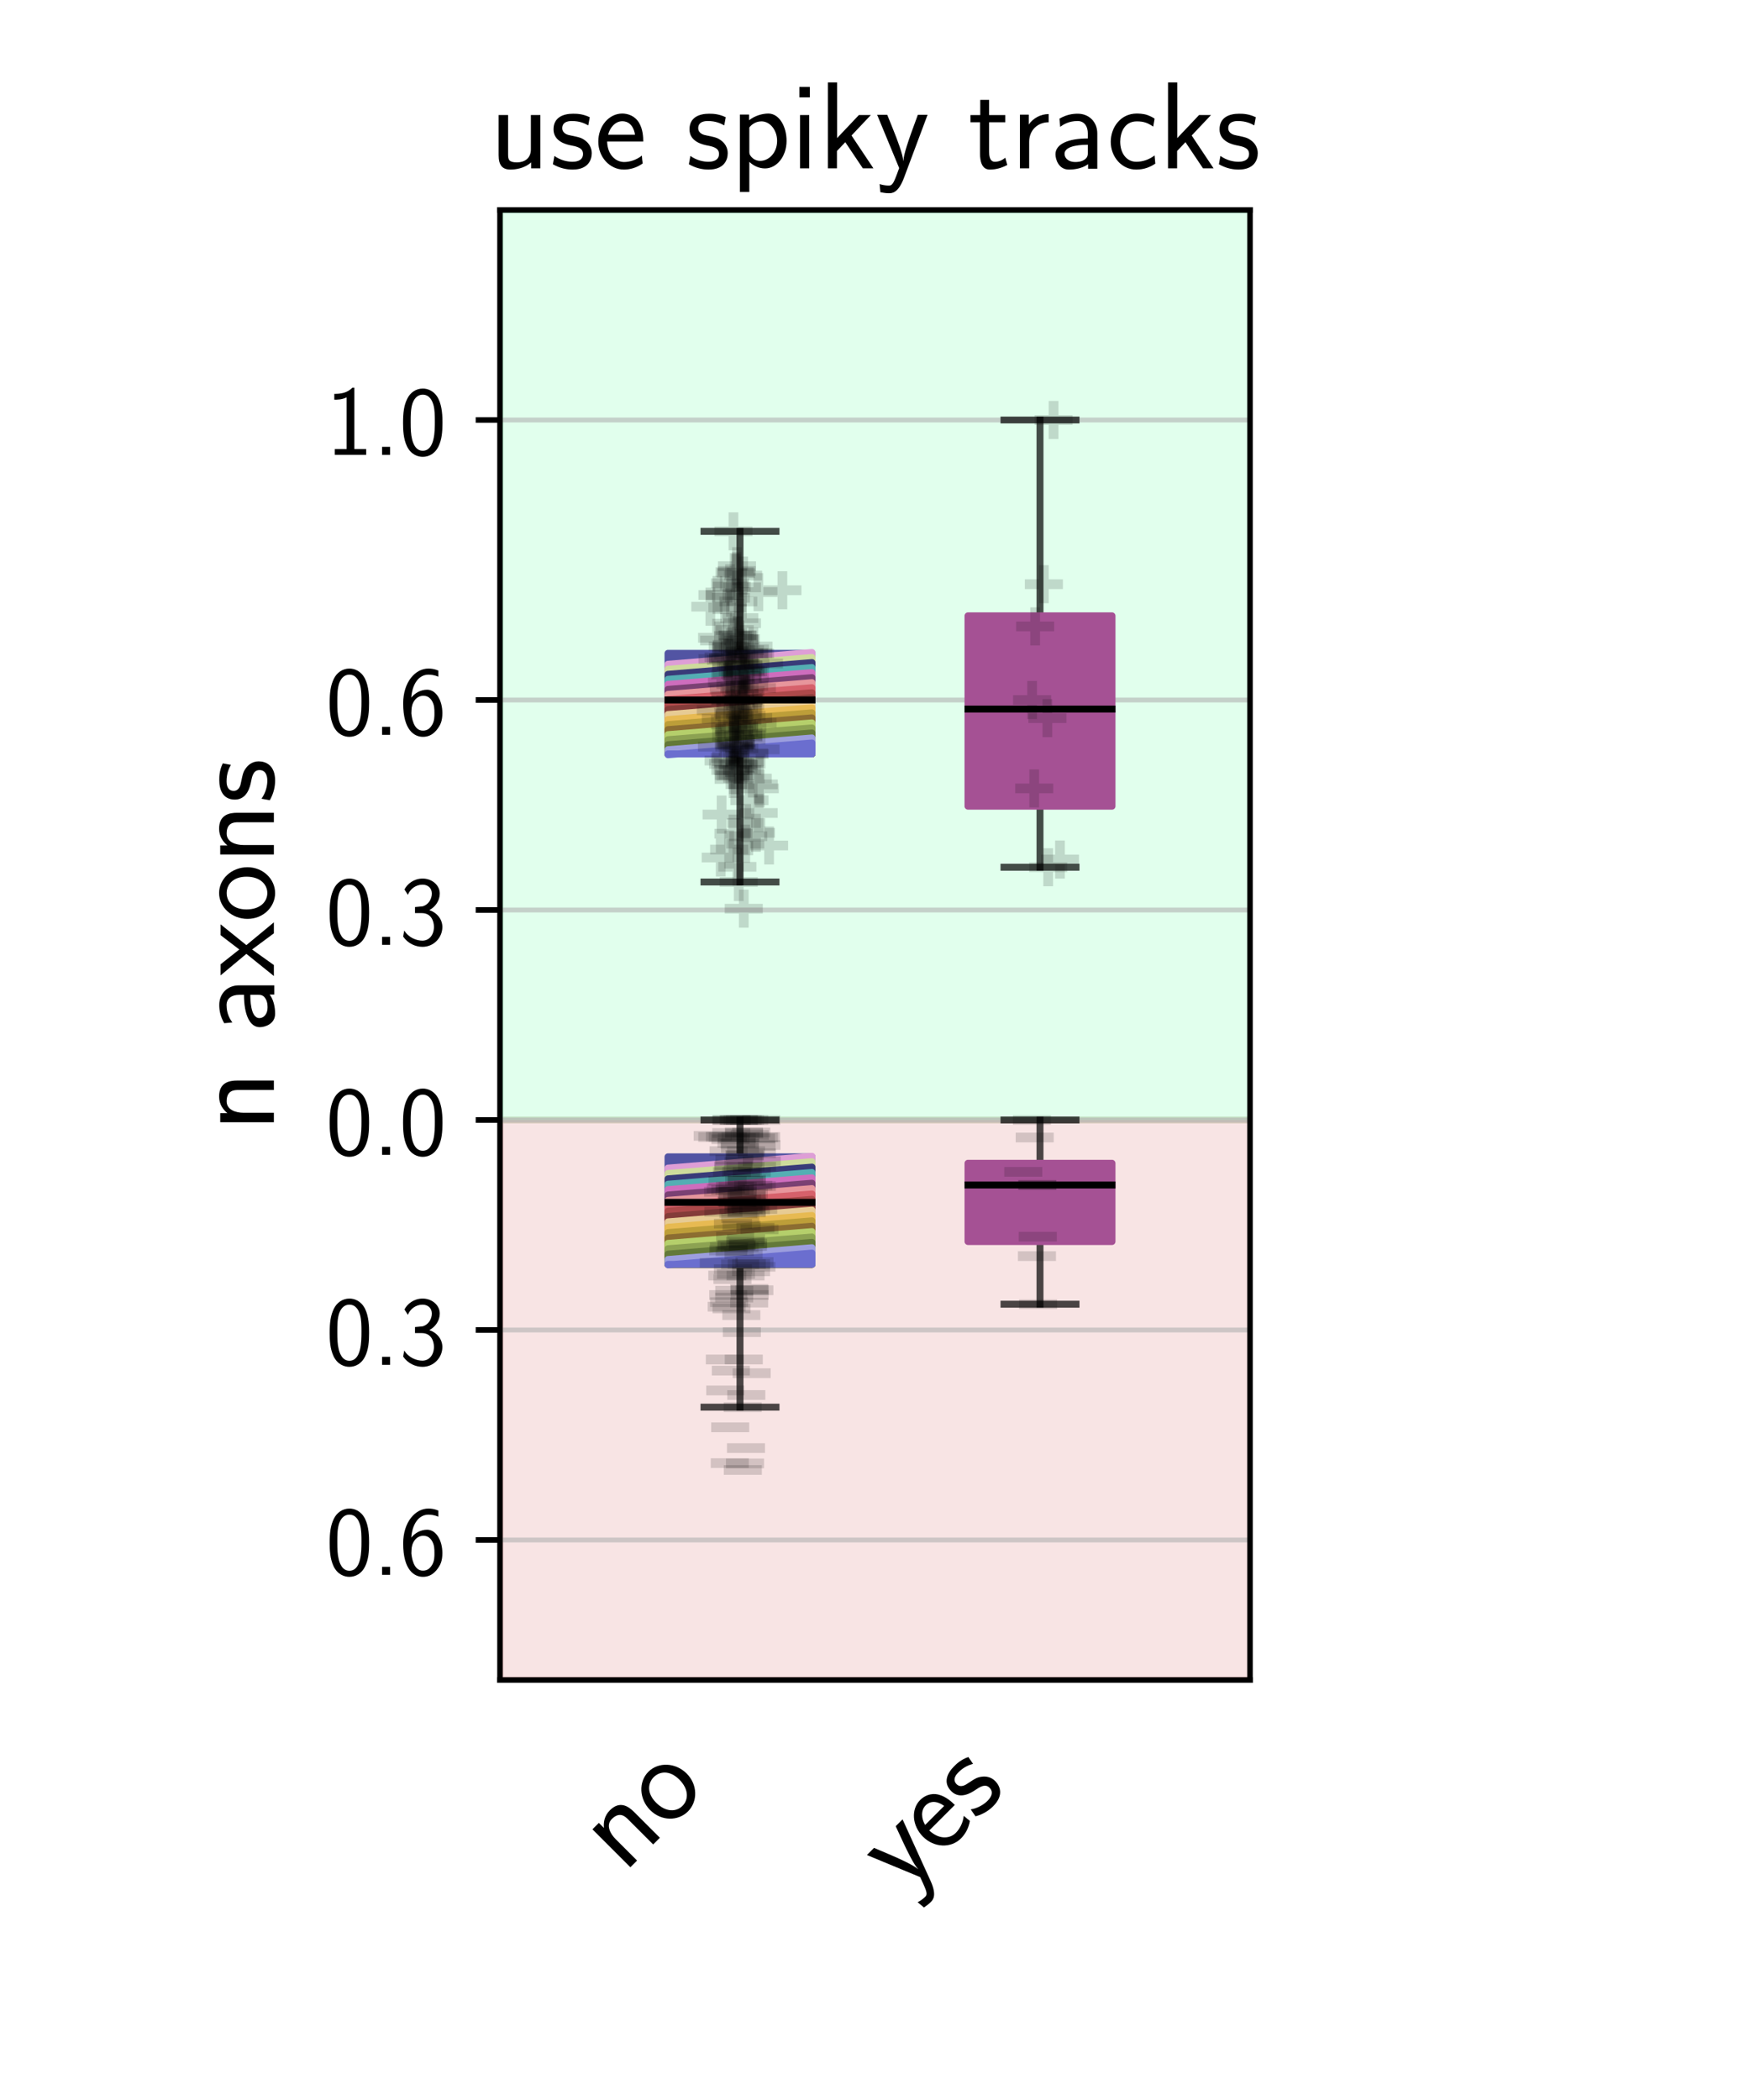 <?xml version="1.0" encoding="utf-8" standalone="no"?>
<!DOCTYPE svg PUBLIC "-//W3C//DTD SVG 1.1//EN"
  "http://www.w3.org/Graphics/SVG/1.1/DTD/svg11.dtd">
<!-- Created with matplotlib (https://matplotlib.org/) -->
<svg height="302.4pt" version="1.1" viewBox="0 0 252 302.4" width="252pt" xmlns="http://www.w3.org/2000/svg" xmlns:xlink="http://www.w3.org/1999/xlink">
 <defs>
  <style type="text/css">*{stroke-linecap:butt;stroke-linejoin:round;}</style>
 </defs>
 <g id="figure_1">
  <g id="patch_1">
   <path d="M 0 302.4 
L 252 302.4 
L 252 0 
L 0 0 
z
" style="fill:#ffffff;"/>
  </g>
  <g id="axes_1">
   <g id="patch_2">
    <path d="M 72 241.92 
L 180 241.92 
L 180 30.24 
L 72 30.24 
z
" style="fill:#ffffff;"/>
   </g>
   <g id="patch_3">
    <path clip-path="url(#p953d633cd9)" d="M 72 161.28 
L 190.8 161.28 
L 190.8 30.24 
L 72 30.24 
z
" style="fill:#01ff6b;opacity:0.12;stroke:#01ff6b;stroke-linejoin:miter;"/>
   </g>
   <g id="patch_4">
    <path clip-path="url(#p953d633cd9)" d="M 72 161.28 
L 190.8 161.28 
L 190.8 241.92 
L 72 241.92 
z
" style="fill:#c22121;opacity:0.12;stroke:#c22121;stroke-linejoin:miter;"/>
   </g>
   <g id="matplotlib.axis_1">
    <g id="xtick_1">
     <g id="text_1">
      <!-- no -->
      <g transform="translate(89.836 269.824)rotate(-45)scale(0.18 -0.18)">
       <defs>
        <path d="M 40.906 29.328 
C 40.906 35.672 39.406 44 28.094 44 
C 21.703 44 17.5 40.719 14.703 37.328 
L 14.703 43.094 
L 7.406 43.094 
L 7.406 0 
L 15 0 
L 15 24.359 
C 15 30.688 17.406 37.938 24.203 37.938 
C 33 37.938 33.297 32 33.297 28.578 
L 33.297 0 
L 40.906 0 
z
" id="CMSS17-110"/>
        <path d="M 44.203 21.188 
C 44.203 34 34.703 44 23.5 44 
C 12 44 2.703 33.703 2.703 21.188 
C 2.703 8.5 12.297 -1 23.406 -1 
C 34.797 -1 44.203 8.797 44.203 21.188 
z
M 23.5 5.266 
C 16.406 5.266 10.297 11.078 10.297 22 
C 10.297 33.609 17.406 37.922 23.406 37.922 
C 29.906 37.922 36.594 33.219 36.594 22 
C 36.594 10.672 30.094 5.266 23.5 5.266 
z
" id="CMSS17-111"/>
       </defs>
       <use transform="scale(0.996)" xlink:href="#CMSS17-110"/>
       <use transform="translate(48.205 0)scale(0.996)" xlink:href="#CMSS17-111"/>
      </g>
     </g>
    </g>
    <g id="xtick_2">
     <g id="text_2">
      <!-- yes -->
      <g transform="translate(130.121 272.738)rotate(-45)scale(0.18 -0.18)">
       <defs>
        <path d="M 41.797 43 
L 34 43 
C 25.5 20.219 22.594 10.969 22.406 5.984 
L 22.297 5.984 
C 22 10.875 17.594 22.812 14.094 31.359 
L 9.406 43 
L 1.297 43 
L 19 0.203 
C 17.906 -2.781 16.297 -7.266 15.797 -8.266 
C 13.594 -13.828 12.094 -13.828 10.5 -13.828 
C 10.094 -13.828 6.906 -13.828 3.297 -12.641 
L 3.906 -19.203 
C 6.406 -19.703 8.906 -20 10.703 -20 
C 13.203 -20 18.203 -20 22.797 -7.766 
z
" id="CMSS17-121"/>
        <path d="M 39.094 21.516 
C 39.094 24.844 38.906 31.297 35.703 36.641 
C 32.203 42.391 26.5 44 22.203 44 
C 11.797 44 3 34.188 3 21.484 
C 3 9.094 12.094 -1 23.594 -1 
C 28.094 -1 33.594 0.297 38.594 3.875 
C 38.594 4.281 38.406 6.469 38.297 6.562 
C 38.297 6.766 38 9.844 38 10.25 
C 33.203 6.359 27.703 5.078 23.703 5.078 
C 17.297 5.078 10.406 10.422 10.094 21.516 
z
M 10.906 27 
C 12.203 32.562 16.594 37.828 22.203 37.828 
C 23.703 37.828 30.703 37.828 32.5 27 
z
" id="CMSS17-101"/>
        <path d="M 32.203 41.047 
C 26.297 43.859 21.703 43.859 18.703 43.859 
C 11.594 43.859 3.094 41.375 3.094 31.297 
C 3.094 21.234 14.094 19.031 17.094 18.422 
C 21.703 17.531 26.797 16.531 26.797 11.562 
C 26.797 5.266 19.594 5.266 18.297 5.266 
C 14.297 5.266 8.797 6.359 3.797 9.969 
L 2.594 3.281 
C 8.297 0 13.797 -1 18.406 -1 
C 30.703 -1 33.797 6.5 33.797 12.203 
C 33.797 17.094 31 20.391 29.094 21.891 
C 25.797 24.5 24.594 24.797 16.406 26.5 
C 15 26.703 10.094 27.797 10.094 32.281 
C 10.094 38 16.406 38 17.797 38 
C 24.297 38 28.297 35.984 31 34.5 
z
" id="CMSS17-115"/>
       </defs>
       <use transform="scale(0.996)" xlink:href="#CMSS17-121"/>
       <use transform="translate(40.398 0)scale(0.996)" xlink:href="#CMSS17-101"/>
       <use transform="translate(82.037 0)scale(0.996)" xlink:href="#CMSS17-115"/>
      </g>
     </g>
    </g>
   </g>
   <g id="matplotlib.axis_2">
    <g id="ytick_1">
     <g id="line2d_1">
      <path clip-path="url(#p953d633cd9)" d="M 72 221.76 
L 180 221.76 
" style="fill:none;stroke:#b0b0b0;stroke-linecap:square;stroke-opacity:0.6;stroke-width:0.7;"/>
     </g>
     <g id="line2d_2">
      <defs>
       <path d="M 0 0 
L -3.5 0 
" id="ma9a9341a1e" style="stroke:#000000;stroke-width:0.8;"/>
      </defs>
      <g>
       <use style="stroke:#000000;stroke-width:0.8;" x="72" xlink:href="#ma9a9341a1e" y="221.76"/>
      </g>
     </g>
     <g id="text_3">
      <!-- 0.6 -->
      <g transform="translate(46.926 226.776)scale(0.145 -0.145)">
       <defs>
        <path d="M 43.094 31.938 
C 43.094 37.578 43 48.078 38.906 56.188 
C 34.797 64 28.203 66.078 23.5 66.078 
C 16.703 66.078 10.906 62.109 7.906 55.781 
C 4.703 49.156 3.797 42.328 3.797 31.938 
C 3.797 24.828 4.094 16.109 7.703 8.484 
C 11.797 0.078 18.703 -2 23.406 -2 
C 29.594 -2 35.594 1.266 39 8.094 
C 42.5 15.219 43.094 23.031 43.094 31.938 
z
M 23.406 4.078 
C 15.797 4.078 13.5 12.672 12.797 15.547 
C 11.594 20.469 11.406 25.219 11.406 33.031 
C 11.406 39.156 11.406 46.062 13.297 51.516 
C 15.594 57.828 19.594 60 23.406 60 
C 30.797 60 33.203 52.688 34 50.125 
C 35.5 44.891 35.5 38.766 35.5 33.031 
C 35.5 23.844 35.5 4.078 23.406 4.078 
z
" id="CMSS17-48"/>
        <path d="M 17 7.969 
L 9 7.969 
L 9 0 
L 17 0 
z
" id="CMSS17-46"/>
        <path d="M 39 64.078 
C 34.797 65.781 31.797 66.078 29 66.078 
C 16 66.078 3.906 52.625 3.906 31.344 
C 3.906 4.141 15.406 -2 23.594 -2 
C 28.094 -2 32.594 -0.609 36.906 4.375 
C 41.297 9.641 43 14.031 43 21.703 
C 43 34.047 36.906 45 27.797 45 
C 21.203 45 15.5 41.516 12 37.125 
C 13 50.906 19.594 60 29.094 60 
C 31.703 60 35.094 59.625 39 57.969 
z
M 12.094 21.391 
C 12.094 22.188 12.094 22.688 12.203 24.188 
C 12.203 31.953 16.703 38.922 24 38.922 
C 28.703 38.922 31.094 36.438 32.906 33.359 
C 35 29.469 35.094 25.781 35.094 21.688 
C 35.094 17.812 35.094 13.922 32.797 9.953 
C 30.906 6.859 28.406 4.172 23.594 4.172 
C 14.094 4.172 12.5 17.406 12.094 21.391 
z
" id="CMSS17-54"/>
       </defs>
       <use transform="scale(0.996)" xlink:href="#CMSS17-48"/>
       <use transform="translate(46.844 0)scale(0.996)" xlink:href="#CMSS17-46"/>
       <use transform="translate(72.868 0)scale(0.996)" xlink:href="#CMSS17-54"/>
      </g>
     </g>
    </g>
    <g id="ytick_2">
     <g id="line2d_3">
      <path clip-path="url(#p953d633cd9)" d="M 72 191.52 
L 180 191.52 
" style="fill:none;stroke:#b0b0b0;stroke-linecap:square;stroke-opacity:0.6;stroke-width:0.7;"/>
     </g>
     <g id="line2d_4">
      <g>
       <use style="stroke:#000000;stroke-width:0.8;" x="72" xlink:href="#ma9a9341a1e" y="191.52"/>
      </g>
     </g>
     <g id="text_4">
      <!-- 0.3 -->
      <g transform="translate(46.926 196.536)scale(0.145 -0.145)">
       <defs>
        <path d="M 15.703 31.641 
L 22.5 31.641 
C 31.906 31.641 34.594 23.547 34.594 17.906 
C 34.594 10.203 30.203 4.172 23 4.172 
C 17.406 4.172 9.5 6.938 5 14.25 
C 4.297 10.797 4.297 10.594 3.906 8.219 
C 8.594 1.375 16.203 -2 23.203 -2 
C 34.594 -2 43 7.391 43 17.781 
C 43 25.594 37.5 32.141 30 34.609 
C 36 37.875 40.406 44 40.406 51.141 
C 40.406 59.453 32.703 66.078 23.297 66.078 
C 14.703 66.078 8 60.812 5.203 55.156 
C 5.906 54.188 7.703 51.312 8.594 49.828 
C 10.797 55.656 16.5 60 23.203 60 
C 28.797 60 32.5 56.359 32.5 51.109 
C 32.5 45.672 29 39.734 23.094 38.359 
C 22.703 38.359 16.5 37.766 15.703 37.672 
z
" id="CMSS17-51"/>
       </defs>
       <use transform="scale(0.996)" xlink:href="#CMSS17-48"/>
       <use transform="translate(46.844 0)scale(0.996)" xlink:href="#CMSS17-46"/>
       <use transform="translate(72.868 0)scale(0.996)" xlink:href="#CMSS17-51"/>
      </g>
     </g>
    </g>
    <g id="ytick_3">
     <g id="line2d_5">
      <path clip-path="url(#p953d633cd9)" d="M 72 161.28 
L 180 161.28 
" style="fill:none;stroke:#b0b0b0;stroke-linecap:square;stroke-opacity:0.6;stroke-width:0.7;"/>
     </g>
     <g id="line2d_6">
      <g>
       <use style="stroke:#000000;stroke-width:0.8;" x="72" xlink:href="#ma9a9341a1e" y="161.28"/>
      </g>
     </g>
     <g id="text_5">
      <!-- 0.0 -->
      <g transform="translate(46.926 166.296)scale(0.145 -0.145)">
       <use transform="scale(0.996)" xlink:href="#CMSS17-48"/>
       <use transform="translate(46.844 0)scale(0.996)" xlink:href="#CMSS17-46"/>
       <use transform="translate(72.868 0)scale(0.996)" xlink:href="#CMSS17-48"/>
      </g>
     </g>
    </g>
    <g id="ytick_4">
     <g id="line2d_7">
      <path clip-path="url(#p953d633cd9)" d="M 72 131.04 
L 180 131.04 
" style="fill:none;stroke:#b0b0b0;stroke-linecap:square;stroke-opacity:0.6;stroke-width:0.7;"/>
     </g>
     <g id="line2d_8">
      <g>
       <use style="stroke:#000000;stroke-width:0.8;" x="72" xlink:href="#ma9a9341a1e" y="131.04"/>
      </g>
     </g>
     <g id="text_6">
      <!-- 0.3 -->
      <g transform="translate(46.926 136.056)scale(0.145 -0.145)">
       <use transform="scale(0.996)" xlink:href="#CMSS17-48"/>
       <use transform="translate(46.844 0)scale(0.996)" xlink:href="#CMSS17-46"/>
       <use transform="translate(72.868 0)scale(0.996)" xlink:href="#CMSS17-51"/>
      </g>
     </g>
    </g>
    <g id="ytick_5">
     <g id="line2d_9">
      <path clip-path="url(#p953d633cd9)" d="M 72 100.8 
L 180 100.8 
" style="fill:none;stroke:#b0b0b0;stroke-linecap:square;stroke-opacity:0.6;stroke-width:0.7;"/>
     </g>
     <g id="line2d_10">
      <g>
       <use style="stroke:#000000;stroke-width:0.8;" x="72" xlink:href="#ma9a9341a1e" y="100.8"/>
      </g>
     </g>
     <g id="text_7">
      <!-- 0.6 -->
      <g transform="translate(46.926 105.816)scale(0.145 -0.145)">
       <use transform="scale(0.996)" xlink:href="#CMSS17-48"/>
       <use transform="translate(46.844 0)scale(0.996)" xlink:href="#CMSS17-46"/>
       <use transform="translate(72.868 0)scale(0.996)" xlink:href="#CMSS17-54"/>
      </g>
     </g>
    </g>
    <g id="ytick_6">
     <g id="line2d_11">
      <path clip-path="url(#p953d633cd9)" d="M 72 60.48 
L 180 60.48 
" style="fill:none;stroke:#b0b0b0;stroke-linecap:square;stroke-opacity:0.6;stroke-width:0.7;"/>
     </g>
     <g id="line2d_12">
      <g>
       <use style="stroke:#000000;stroke-width:0.8;" x="72" xlink:href="#ma9a9341a1e" y="60.48"/>
      </g>
     </g>
     <g id="text_8">
      <!-- 1.0 -->
      <g transform="translate(46.926 65.496)scale(0.145 -0.145)">
       <defs>
        <path d="M 28.406 67 
L 26.5 67 
C 21.094 61.562 14.797 60.781 8.406 60.781 
L 8.406 55 
C 11.297 55 16 55 20.703 57.297 
L 20.703 5.766 
L 8.906 5.766 
L 8.906 0 
L 40.203 0 
L 40.203 5.766 
L 28.406 5.766 
z
" id="CMSS17-49"/>
       </defs>
       <use transform="scale(0.996)" xlink:href="#CMSS17-49"/>
       <use transform="translate(46.844 0)scale(0.996)" xlink:href="#CMSS17-46"/>
       <use transform="translate(72.868 0)scale(0.996)" xlink:href="#CMSS17-48"/>
      </g>
     </g>
    </g>
    <g id="text_9">
     <!-- n axons -->
     <g transform="translate(39.438 162.929)rotate(-90)scale(0.18 -0.18)">
      <defs>
       <path d="M 37.594 27.984 
C 37.594 37.375 30.906 43.875 21.906 43.875 
C 17.5 43.875 12.703 43.078 7.203 39.891 
L 7.797 33.359 
C 10.297 35.125 14.594 38 21.797 38 
C 26.906 38 30 34.062 30 27.844 
L 30 24 
C 14 24 4 19.344 4 11.344 
C 4 7.203 6.5 -1 14.797 -1 
C 16.297 -1 24.406 -1 30.203 3.391 
L 30.203 -0.297 
L 37.594 -0.297 
z
M 30 12.75 
C 30 10.953 30 8.562 27 6.781 
C 24.406 5.078 21.094 5.078 19.703 5.078 
C 14.703 5.078 11.297 7.984 11.297 11.625 
C 11.297 18.922 26.906 18.922 30 18.922 
z
" id="CMSS17-97"/>
       <path d="M 24.797 22.094 
L 41.5 42.797 
L 32.797 42.797 
L 21.297 27.766 
L 9.406 42.797 
L 0.5 42.797 
L 17.797 22.094 
L 0 0 
L 8.797 0 
L 21.297 17.516 
L 34.297 0 
L 43.094 0 
z
" id="CMSS17-120"/>
      </defs>
      <use transform="scale(0.996)" xlink:href="#CMSS17-110"/>
      <use transform="translate(79.434 0)scale(0.996)" xlink:href="#CMSS17-97"/>
      <use transform="translate(124.356 0)scale(0.996)" xlink:href="#CMSS17-120"/>
      <use transform="translate(167.356 0)scale(0.996)" xlink:href="#CMSS17-111"/>
      <use transform="translate(214.2 0)scale(0.996)" xlink:href="#CMSS17-110"/>
      <use transform="translate(262.405 0)scale(0.996)" xlink:href="#CMSS17-115"/>
     </g>
    </g>
   </g>
   <g id="line2d_13">
    <path clip-path="url(#p953d633cd9)" d="M 106.56 182.068 
L 106.56 202.634 
" style="fill:none;stroke:#000000;stroke-linecap:square;stroke-opacity:0.7;"/>
   </g>
   <g id="line2d_14">
    <path clip-path="url(#p953d633cd9)" d="M 106.56 166.583 
L 106.56 161.28 
" style="fill:none;stroke:#000000;stroke-linecap:square;stroke-opacity:0.7;"/>
   </g>
   <g id="line2d_15">
    <path clip-path="url(#p953d633cd9)" d="M 101.376 202.634 
L 111.744 202.634 
" style="fill:none;stroke:#000000;stroke-linecap:square;stroke-opacity:0.7;"/>
   </g>
   <g id="line2d_16">
    <path clip-path="url(#p953d633cd9)" d="M 101.376 161.28 
L 111.744 161.28 
" style="fill:none;stroke:#000000;stroke-linecap:square;stroke-opacity:0.7;"/>
   </g>
   <g id="line2d_17">
    <path clip-path="url(#p953d633cd9)" d="M 149.76 178.78 
L 149.76 187.806 
" style="fill:none;stroke:#000000;stroke-linecap:square;stroke-opacity:0.7;"/>
   </g>
   <g id="line2d_18">
    <path clip-path="url(#p953d633cd9)" d="M 149.76 167.51 
L 149.76 161.28 
" style="fill:none;stroke:#000000;stroke-linecap:square;stroke-opacity:0.7;"/>
   </g>
   <g id="line2d_19">
    <path clip-path="url(#p953d633cd9)" d="M 144.576 187.806 
L 154.944 187.806 
" style="fill:none;stroke:#000000;stroke-linecap:square;stroke-opacity:0.7;"/>
   </g>
   <g id="line2d_20">
    <path clip-path="url(#p953d633cd9)" d="M 144.576 161.28 
L 154.944 161.28 
" style="fill:none;stroke:#000000;stroke-linecap:square;stroke-opacity:0.7;"/>
   </g>
   <g id="line2d_21">
    <path clip-path="url(#p953d633cd9)" d="M 106.56 108.562 
L 106.56 127.008 
" style="fill:none;stroke:#000000;stroke-linecap:square;stroke-opacity:0.7;"/>
   </g>
   <g id="line2d_22">
    <path clip-path="url(#p953d633cd9)" d="M 106.56 94.08 
L 106.56 76.516 
" style="fill:none;stroke:#000000;stroke-linecap:square;stroke-opacity:0.7;"/>
   </g>
   <g id="line2d_23">
    <path clip-path="url(#p953d633cd9)" d="M 101.376 127.008 
L 111.744 127.008 
" style="fill:none;stroke:#000000;stroke-linecap:square;stroke-opacity:0.7;"/>
   </g>
   <g id="line2d_24">
    <path clip-path="url(#p953d633cd9)" d="M 101.376 76.516 
L 111.744 76.516 
" style="fill:none;stroke:#000000;stroke-linecap:square;stroke-opacity:0.7;"/>
   </g>
   <g id="line2d_25">
    <path clip-path="url(#p953d633cd9)" d="M 149.76 116.093 
L 149.76 124.88 
" style="fill:none;stroke:#000000;stroke-linecap:square;stroke-opacity:0.7;"/>
   </g>
   <g id="line2d_26">
    <path clip-path="url(#p953d633cd9)" d="M 149.76 88.683 
L 149.76 60.48 
" style="fill:none;stroke:#000000;stroke-linecap:square;stroke-opacity:0.7;"/>
   </g>
   <g id="line2d_27">
    <path clip-path="url(#p953d633cd9)" d="M 144.576 124.88 
L 154.944 124.88 
" style="fill:none;stroke:#000000;stroke-linecap:square;stroke-opacity:0.7;"/>
   </g>
   <g id="line2d_28">
    <path clip-path="url(#p953d633cd9)" d="M 144.576 60.48 
L 154.944 60.48 
" style="fill:none;stroke:#000000;stroke-linecap:square;stroke-opacity:0.7;"/>
   </g>
   <g id="patch_5">
    <path d="M 72 241.92 
L 72 30.24 
" style="fill:none;stroke:#000000;stroke-linecap:square;stroke-linejoin:miter;stroke-width:0.8;"/>
   </g>
   <g id="patch_6">
    <path d="M 180 241.92 
L 180 30.24 
" style="fill:none;stroke:#000000;stroke-linecap:square;stroke-linejoin:miter;stroke-width:0.8;"/>
   </g>
   <g id="patch_7">
    <path d="M 72 241.92 
L 180 241.92 
" style="fill:none;stroke:#000000;stroke-linecap:square;stroke-linejoin:miter;stroke-width:0.8;"/>
   </g>
   <g id="patch_8">
    <path d="M 72 30.24 
L 180 30.24 
" style="fill:none;stroke:#000000;stroke-linecap:square;stroke-linejoin:miter;stroke-width:0.8;"/>
   </g>
   <g id="text_10">
    <!-- use spiky tracks -->
    <g transform="translate(70.476 24.24)scale(0.18 -0.18)">
     <defs>
      <path d="M 40.906 42.797 
L 33.297 42.797 
L 33.297 15.188 
C 33.297 7.781 27.906 4.781 22.203 4.781 
C 15.594 4.781 15 6.984 15 11.078 
L 15 42.797 
L 7.406 42.797 
L 7.406 10.594 
C 7.406 2.797 10.094 -1 17 -1 
C 20.406 -1 28.094 -0.203 33.5 4.781 
L 33.5 0 
L 40.906 0 
z
" id="CMSS17-117"/>
      <path d="M 15.094 5.203 
C 18.406 2.016 22.906 -0.078 27.703 -0.078 
C 37 -0.078 45 9.422 45 22.062 
C 45 33.734 39 44 30.406 44 
C 25.406 44 19.406 42.219 14.906 38.625 
L 14.906 43.203 
L 7.5 43.203 
L 7.5 -19 
L 15.094 -19 
z
M 15.094 32.812 
C 15.906 34 19.297 37.734 24.797 37.734 
C 31.797 37.734 37.406 30.625 37.406 22.062 
C 37.406 12.297 30.594 6 23.906 6 
C 21.906 6 19.797 6.484 17.797 8.172 
C 15.094 10.531 15.094 12 15.094 13.391 
z
" id="CMSS17-112"/>
      <path d="M 15.297 65.359 
L 6.906 65.359 
L 6.906 57 
L 15.297 57 
z
M 14.797 42.797 
L 7.406 42.797 
L 7.406 0 
L 14.797 0 
z
" id="CMSS17-105"/>
      <path d="M 26.5 26.375 
L 42 42.797 
L 32.406 42.797 
L 14.906 24.281 
L 14.906 69 
L 7.5 69 
L 7.5 0 
L 14.797 0 
L 14.797 13.938 
L 21.5 21 
L 35.594 0 
L 44.094 0 
z
" id="CMSS17-107"/>
      <path d="M 16.703 37 
L 29.703 37 
L 29.703 42.766 
L 16.703 42.766 
L 16.703 55 
L 9.594 55 
L 9.594 42.766 
L 1.703 42.766 
L 1.703 37 
L 9.406 37 
L 9.406 11.703 
C 9.406 6 10.703 -1 17.297 -1 
C 22.297 -1 26.906 0.391 31.297 2.688 
L 29.703 8.562 
C 27.297 6.469 24.406 5.266 21.297 5.266 
C 16.906 5.266 16.703 10.875 16.703 13.375 
z
" id="CMSS17-116"/>
      <path d="M 14.906 21.297 
C 14.906 30.703 21.797 37 30.594 37 
L 30.594 43.578 
C 24.203 43.578 18.203 40.391 14.594 35.203 
L 14.594 43.094 
L 7.5 43.094 
L 7.5 0 
L 14.906 0 
z
" id="CMSS17-114"/>
      <path d="M 38.5 39.703 
C 38.5 40.391 33.906 42.406 32.703 42.797 
C 29.406 44 25.203 44 24.094 44 
C 11.094 44 3.297 32.703 3.297 21.297 
C 3.297 9.297 12 -1 23.703 -1 
C 30.406 -1 35.203 1.188 39.094 3.781 
L 38.5 10.375 
C 34.203 7.078 29.203 5.266 23.797 5.266 
C 16 5.266 10.906 12.094 10.906 21.391 
C 10.906 28.609 14.203 37.719 24.203 37.719 
C 29.703 37.719 32.797 36.609 37.406 33.516 
z
" id="CMSS17-99"/>
     </defs>
     <use transform="scale(0.996)" xlink:href="#CMSS17-117"/>
     <use transform="translate(48.205 0)scale(0.996)" xlink:href="#CMSS17-115"/>
     <use transform="translate(84.118 0)scale(0.996)" xlink:href="#CMSS17-101"/>
     <use transform="translate(156.986 0)scale(0.996)" xlink:href="#CMSS17-115"/>
     <use transform="translate(192.9 0)scale(0.996)" xlink:href="#CMSS17-112"/>
     <use transform="translate(241.105 0)scale(0.996)" xlink:href="#CMSS17-105"/>
     <use transform="translate(263.286 0)scale(0.996)" xlink:href="#CMSS17-107"/>
     <use transform="translate(308.888 0)scale(0.996)" xlink:href="#CMSS17-121"/>
     <use transform="translate(383.117 0)scale(0.996)" xlink:href="#CMSS17-116"/>
     <use transform="translate(416.949 0)scale(0.996)" xlink:href="#CMSS17-114"/>
     <use transform="translate(448.859 0)scale(0.996)" xlink:href="#CMSS17-97"/>
     <use transform="translate(493.781 0)scale(0.996)" xlink:href="#CMSS17-99"/>
     <use transform="translate(535.419 0)scale(0.996)" xlink:href="#CMSS17-107"/>
     <use transform="translate(581.022 0)scale(0.996)" xlink:href="#CMSS17-115"/>
    </g>
   </g>
   <g id="patch_9">
    <path clip-path="url(#p953d633cd9)" d="M 96.192 182.068 
L 116.928 182.068 
L 116.928 166.583 
L 96.192 166.583 
L 96.192 182.068 
z
" style="fill:#5254a3;stroke:#5254a3;stroke-linejoin:miter;"/>
   </g>
   <g id="patch_10">
    <path clip-path="url(#p953d633cd9)" d="M 139.392 178.78 
L 160.128 178.78 
L 160.128 167.51 
L 139.392 167.51 
L 139.392 178.78 
z
" style="fill:#a55194;stroke:#a55194;stroke-linejoin:miter;"/>
   </g>
   <g id="patch_11">
    <path clip-path="url(#p953d633cd9)" d="M 96.192 108.562 
L 116.928 108.562 
L 116.928 94.08 
L 96.192 94.08 
L 96.192 108.562 
z
" style="fill:#5254a3;stroke:#5254a3;stroke-linejoin:miter;"/>
   </g>
   <g id="patch_12">
    <path clip-path="url(#p953d633cd9)" d="M 139.392 116.093 
L 160.128 116.093 
L 160.128 88.683 
L 139.392 88.683 
L 139.392 116.093 
z
" style="fill:#a55194;stroke:#a55194;stroke-linejoin:miter;"/>
   </g>
   <g id="patch_13">
    <path clip-path="url(#p953d633cd9)" d="M 96.192 182.068 
L 96.192 168.204 
L 116.928 166.511 
L 116.928 182.068 
z
" style="fill:#de9ed6;stroke:#de9ed6;stroke-linejoin:miter;"/>
   </g>
   <g id="patch_14">
    <path clip-path="url(#p953d633cd9)" d="M 96.192 108.562 
L 96.192 95.651 
L 116.928 93.957 
L 116.928 108.562 
z
" style="fill:#de9ed6;stroke:#de9ed6;stroke-linejoin:miter;"/>
   </g>
   <g id="patch_15">
    <path clip-path="url(#p953d633cd9)" d="M 96.192 182.068 
L 96.192 168.979 
L 116.928 167.285 
L 116.928 182.068 
z
" style="fill:#cedb9c;stroke:#cedb9c;stroke-linejoin:miter;"/>
   </g>
   <g id="patch_16">
    <path clip-path="url(#p953d633cd9)" d="M 96.192 108.562 
L 96.192 96.375 
L 116.928 94.681 
L 116.928 108.562 
z
" style="fill:#cedb9c;stroke:#cedb9c;stroke-linejoin:miter;"/>
   </g>
   <g id="patch_17">
    <path clip-path="url(#p953d633cd9)" d="M 96.192 182.068 
L 96.192 169.753 
L 116.928 168.059 
L 116.928 182.068 
z
" style="fill:#393b79;stroke:#393b79;stroke-linejoin:miter;"/>
   </g>
   <g id="patch_18">
    <path clip-path="url(#p953d633cd9)" d="M 96.192 108.562 
L 96.192 97.099 
L 116.928 95.406 
L 116.928 108.562 
z
" style="fill:#393b79;stroke:#393b79;stroke-linejoin:miter;"/>
   </g>
   <g id="patch_19">
    <path clip-path="url(#p953d633cd9)" d="M 96.192 182.068 
L 96.192 170.527 
L 116.928 168.834 
L 116.928 182.068 
z
" style="fill:#54aeb3;stroke:#54aeb3;stroke-linejoin:miter;"/>
   </g>
   <g id="patch_20">
    <path clip-path="url(#p953d633cd9)" d="M 96.192 108.562 
L 96.192 97.823 
L 116.928 96.13 
L 116.928 108.562 
z
" style="fill:#54aeb3;stroke:#54aeb3;stroke-linejoin:miter;"/>
   </g>
   <g id="patch_21">
    <path clip-path="url(#p953d633cd9)" d="M 96.192 182.068 
L 96.192 171.301 
L 116.928 169.608 
L 116.928 182.068 
z
" style="fill:#ce6dbd;stroke:#ce6dbd;stroke-linejoin:miter;"/>
   </g>
   <g id="patch_22">
    <path clip-path="url(#p953d633cd9)" d="M 96.192 108.562 
L 96.192 98.547 
L 116.928 96.854 
L 116.928 108.562 
z
" style="fill:#ce6dbd;stroke:#ce6dbd;stroke-linejoin:miter;"/>
   </g>
   <g id="patch_23">
    <path clip-path="url(#p953d633cd9)" d="M 96.192 182.068 
L 96.192 172.076 
L 116.928 170.382 
L 116.928 182.068 
z
" style="fill:#7b4173;stroke:#7b4173;stroke-linejoin:miter;"/>
   </g>
   <g id="patch_24">
    <path clip-path="url(#p953d633cd9)" d="M 96.192 108.562 
L 96.192 99.271 
L 116.928 97.578 
L 116.928 108.562 
z
" style="fill:#7b4173;stroke:#7b4173;stroke-linejoin:miter;"/>
   </g>
   <g id="patch_25">
    <path clip-path="url(#p953d633cd9)" d="M 96.192 182.068 
L 96.192 172.85 
L 116.928 171.156 
L 116.928 182.068 
z
" style="fill:#e7969c;stroke:#e7969c;stroke-linejoin:miter;"/>
   </g>
   <g id="patch_26">
    <path clip-path="url(#p953d633cd9)" d="M 96.192 108.562 
L 96.192 99.995 
L 116.928 98.302 
L 116.928 108.562 
z
" style="fill:#e7969c;stroke:#e7969c;stroke-linejoin:miter;"/>
   </g>
   <g id="patch_27">
    <path clip-path="url(#p953d633cd9)" d="M 96.192 182.068 
L 96.192 173.624 
L 116.928 171.931 
L 116.928 182.068 
z
" style="fill:#d6616b;stroke:#d6616b;stroke-linejoin:miter;"/>
   </g>
   <g id="patch_28">
    <path clip-path="url(#p953d633cd9)" d="M 96.192 108.562 
L 96.192 100.719 
L 116.928 99.026 
L 116.928 108.562 
z
" style="fill:#d6616b;stroke:#d6616b;stroke-linejoin:miter;"/>
   </g>
   <g id="patch_29">
    <path clip-path="url(#p953d633cd9)" d="M 96.192 182.068 
L 96.192 174.398 
L 116.928 172.705 
L 116.928 182.068 
z
" style="fill:#ad494a;stroke:#ad494a;stroke-linejoin:miter;"/>
   </g>
   <g id="patch_30">
    <path clip-path="url(#p953d633cd9)" d="M 96.192 108.562 
L 96.192 101.444 
L 116.928 99.75 
L 116.928 108.562 
z
" style="fill:#ad494a;stroke:#ad494a;stroke-linejoin:miter;"/>
   </g>
   <g id="patch_31">
    <path clip-path="url(#p953d633cd9)" d="M 96.192 182.068 
L 96.192 175.173 
L 116.928 173.479 
L 116.928 182.068 
z
" style="fill:#843c39;stroke:#843c39;stroke-linejoin:miter;"/>
   </g>
   <g id="patch_32">
    <path clip-path="url(#p953d633cd9)" d="M 96.192 108.562 
L 96.192 102.168 
L 116.928 100.474 
L 116.928 108.562 
z
" style="fill:#843c39;stroke:#843c39;stroke-linejoin:miter;"/>
   </g>
   <g id="patch_33">
    <path clip-path="url(#p953d633cd9)" d="M 96.192 182.068 
L 96.192 175.947 
L 116.928 174.253 
L 116.928 182.068 
z
" style="fill:#e7cb94;stroke:#e7cb94;stroke-linejoin:miter;"/>
   </g>
   <g id="patch_34">
    <path clip-path="url(#p953d633cd9)" d="M 96.192 108.562 
L 96.192 102.892 
L 116.928 101.198 
L 116.928 108.562 
z
" style="fill:#e7cb94;stroke:#e7cb94;stroke-linejoin:miter;"/>
   </g>
   <g id="patch_35">
    <path clip-path="url(#p953d633cd9)" d="M 96.192 182.068 
L 96.192 176.721 
L 116.928 175.028 
L 116.928 182.068 
z
" style="fill:#e7ba52;stroke:#e7ba52;stroke-linejoin:miter;"/>
   </g>
   <g id="patch_36">
    <path clip-path="url(#p953d633cd9)" d="M 96.192 108.562 
L 96.192 103.616 
L 116.928 101.922 
L 116.928 108.562 
z
" style="fill:#e7ba52;stroke:#e7ba52;stroke-linejoin:miter;"/>
   </g>
   <g id="patch_37">
    <path clip-path="url(#p953d633cd9)" d="M 96.192 182.068 
L 96.192 177.495 
L 116.928 175.802 
L 116.928 182.068 
z
" style="fill:#bd9e39;stroke:#bd9e39;stroke-linejoin:miter;"/>
   </g>
   <g id="patch_38">
    <path clip-path="url(#p953d633cd9)" d="M 96.192 108.562 
L 96.192 104.34 
L 116.928 102.646 
L 116.928 108.562 
z
" style="fill:#bd9e39;stroke:#bd9e39;stroke-linejoin:miter;"/>
   </g>
   <g id="patch_39">
    <path clip-path="url(#p953d633cd9)" d="M 96.192 182.068 
L 96.192 178.269 
L 116.928 176.576 
L 116.928 182.068 
z
" style="fill:#8c6d31;stroke:#8c6d31;stroke-linejoin:miter;"/>
   </g>
   <g id="patch_40">
    <path clip-path="url(#p953d633cd9)" d="M 96.192 108.562 
L 96.192 105.064 
L 116.928 103.371 
L 116.928 108.562 
z
" style="fill:#8c6d31;stroke:#8c6d31;stroke-linejoin:miter;"/>
   </g>
   <g id="patch_41">
    <path clip-path="url(#p953d633cd9)" d="M 96.192 182.068 
L 96.192 179.044 
L 116.928 177.35 
L 116.928 182.068 
z
" style="fill:#b5cf6b;stroke:#b5cf6b;stroke-linejoin:miter;"/>
   </g>
   <g id="patch_42">
    <path clip-path="url(#p953d633cd9)" d="M 96.192 108.562 
L 96.192 105.788 
L 116.928 104.095 
L 116.928 108.562 
z
" style="fill:#b5cf6b;stroke:#b5cf6b;stroke-linejoin:miter;"/>
   </g>
   <g id="patch_43">
    <path clip-path="url(#p953d633cd9)" d="M 96.192 182.068 
L 96.192 179.818 
L 116.928 178.125 
L 116.928 182.068 
z
" style="fill:#8ca252;stroke:#8ca252;stroke-linejoin:miter;"/>
   </g>
   <g id="patch_44">
    <path clip-path="url(#p953d633cd9)" d="M 96.192 108.562 
L 96.192 106.512 
L 116.928 104.819 
L 116.928 108.562 
z
" style="fill:#8ca252;stroke:#8ca252;stroke-linejoin:miter;"/>
   </g>
   <g id="patch_45">
    <path clip-path="url(#p953d633cd9)" d="M 96.192 182.068 
L 96.192 180.592 
L 116.928 178.899 
L 116.928 182.068 
z
" style="fill:#637939;stroke:#637939;stroke-linejoin:miter;"/>
   </g>
   <g id="patch_46">
    <path clip-path="url(#p953d633cd9)" d="M 96.192 108.562 
L 96.192 107.236 
L 116.928 105.543 
L 116.928 108.562 
z
" style="fill:#637939;stroke:#637939;stroke-linejoin:miter;"/>
   </g>
   <g id="patch_47">
    <path clip-path="url(#p953d633cd9)" d="M 96.192 182.068 
L 96.192 181.366 
L 116.928 179.673 
L 116.928 182.068 
z
" style="fill:#9c9ede;stroke:#9c9ede;stroke-linejoin:miter;"/>
   </g>
   <g id="patch_48">
    <path clip-path="url(#p953d633cd9)" d="M 96.192 108.562 
L 96.192 107.96 
L 116.928 106.267 
L 116.928 108.562 
z
" style="fill:#9c9ede;stroke:#9c9ede;stroke-linejoin:miter;"/>
   </g>
   <g id="patch_49">
    <path clip-path="url(#p953d633cd9)" d="M 96.192 182.068 
L 96.192 182.141 
L 116.928 180.447 
L 116.928 182.068 
z
" style="fill:#6b6ecf;stroke:#6b6ecf;stroke-linejoin:miter;"/>
   </g>
   <g id="patch_50">
    <path clip-path="url(#p953d633cd9)" d="M 96.192 108.562 
L 96.192 108.684 
L 116.928 106.991 
L 116.928 108.562 
z
" style="fill:#6b6ecf;stroke:#6b6ecf;stroke-linejoin:miter;"/>
   </g>
   <g id="PathCollection_1">
    <defs>
     <path d="M 2.739 0 
L -2.739 -0 
" id="mb1b5a59c4b" style="stroke:#000000;stroke-opacity:0.15;stroke-width:1.4;"/>
    </defs>
    <g>
     <use style="fill-opacity:0.15;stroke:#000000;stroke-opacity:0.15;stroke-width:1.4;" x="109.374" xlink:href="#mb1b5a59c4b" y="177.03"/>
     <use style="fill-opacity:0.15;stroke:#000000;stroke-opacity:0.15;stroke-width:1.4;" x="106.221" xlink:href="#mb1b5a59c4b" y="170.88"/>
     <use style="fill-opacity:0.15;stroke:#000000;stroke-opacity:0.15;stroke-width:1.4;" x="105.242" xlink:href="#mb1b5a59c4b" y="197.369"/>
     <use style="fill-opacity:0.15;stroke:#000000;stroke-opacity:0.15;stroke-width:1.4;" x="105.546" xlink:href="#mb1b5a59c4b" y="176.213"/>
     <use style="fill-opacity:0.15;stroke:#000000;stroke-opacity:0.15;stroke-width:1.4;" x="104.865" xlink:href="#mb1b5a59c4b" y="186.48"/>
     <use style="fill-opacity:0.15;stroke:#000000;stroke-opacity:0.15;stroke-width:1.4;" x="105.34" xlink:href="#mb1b5a59c4b" y="188.418"/>
     <use style="fill-opacity:0.15;stroke:#000000;stroke-opacity:0.15;stroke-width:1.4;" x="105.984" xlink:href="#mb1b5a59c4b" y="183.456"/>
     <use style="fill-opacity:0.15;stroke:#000000;stroke-opacity:0.15;stroke-width:1.4;" x="104.374" xlink:href="#mb1b5a59c4b" y="195.764"/>
     <use style="fill-opacity:0.15;stroke:#000000;stroke-opacity:0.15;stroke-width:1.4;" x="106.584" xlink:href="#mb1b5a59c4b" y="182.08"/>
     <use style="fill-opacity:0.15;stroke:#000000;stroke-opacity:0.15;stroke-width:1.4;" x="107.963" xlink:href="#mb1b5a59c4b" y="185.76"/>
     <use style="fill-opacity:0.15;stroke:#000000;stroke-opacity:0.15;stroke-width:1.4;" x="105.148" xlink:href="#mb1b5a59c4b" y="205.534"/>
     <use style="fill-opacity:0.15;stroke:#000000;stroke-opacity:0.15;stroke-width:1.4;" x="108.923" xlink:href="#mb1b5a59c4b" y="182.415"/>
     <use style="fill-opacity:0.15;stroke:#000000;stroke-opacity:0.15;stroke-width:1.4;" x="107.354" xlink:href="#mb1b5a59c4b" y="183.68"/>
     <use style="fill-opacity:0.15;stroke:#000000;stroke-opacity:0.15;stroke-width:1.4;" x="108.163" xlink:href="#mb1b5a59c4b" y="182.033"/>
     <use style="fill-opacity:0.15;stroke:#000000;stroke-opacity:0.15;stroke-width:1.4;" x="105.537" xlink:href="#mb1b5a59c4b" y="182.762"/>
     <use style="fill-opacity:0.15;stroke:#000000;stroke-opacity:0.15;stroke-width:1.4;" x="107.889" xlink:href="#mb1b5a59c4b" y="185.611"/>
     <use style="fill-opacity:0.15;stroke:#000000;stroke-opacity:0.15;stroke-width:1.4;" x="104.862" xlink:href="#mb1b5a59c4b" y="180.073"/>
     <use style="fill-opacity:0.15;stroke:#000000;stroke-opacity:0.15;stroke-width:1.4;" x="107.945" xlink:href="#mb1b5a59c4b" y="186.48"/>
     <use style="fill-opacity:0.15;stroke:#000000;stroke-opacity:0.15;stroke-width:1.4;" x="106.827" xlink:href="#mb1b5a59c4b" y="191.825"/>
     <use style="fill-opacity:0.15;stroke:#000000;stroke-opacity:0.15;stroke-width:1.4;" x="107.42" xlink:href="#mb1b5a59c4b" y="208.53"/>
     <use style="fill-opacity:0.15;stroke:#000000;stroke-opacity:0.15;stroke-width:1.4;" x="104.732" xlink:href="#mb1b5a59c4b" y="183.68"/>
     <use style="fill-opacity:0.15;stroke:#000000;stroke-opacity:0.15;stroke-width:1.4;" x="105.168" xlink:href="#mb1b5a59c4b" y="171.36"/>
     <use style="fill-opacity:0.15;stroke:#000000;stroke-opacity:0.15;stroke-width:1.4;" x="107.489" xlink:href="#mb1b5a59c4b" y="172.237"/>
     <use style="fill-opacity:0.15;stroke:#000000;stroke-opacity:0.15;stroke-width:1.4;" x="105.085" xlink:href="#mb1b5a59c4b" y="210.692"/>
     <use style="fill-opacity:0.15;stroke:#000000;stroke-opacity:0.15;stroke-width:1.4;" x="107.28" xlink:href="#mb1b5a59c4b" y="210.729"/>
     <use style="fill-opacity:0.15;stroke:#000000;stroke-opacity:0.15;stroke-width:1.4;" x="104.434" xlink:href="#mb1b5a59c4b" y="200.225"/>
     <use style="fill-opacity:0.15;stroke:#000000;stroke-opacity:0.15;stroke-width:1.4;" x="107.879" xlink:href="#mb1b5a59c4b" y="187.576"/>
     <use style="fill-opacity:0.15;stroke:#000000;stroke-opacity:0.15;stroke-width:1.4;" x="104.643" xlink:href="#mb1b5a59c4b" y="188.16"/>
     <use style="fill-opacity:0.15;stroke:#000000;stroke-opacity:0.15;stroke-width:1.4;" x="107.419" xlink:href="#mb1b5a59c4b" y="173.88"/>
     <use style="fill-opacity:0.15;stroke:#000000;stroke-opacity:0.15;stroke-width:1.4;" x="107.533" xlink:href="#mb1b5a59c4b" y="174.371"/>
     <use style="fill-opacity:0.15;stroke:#000000;stroke-opacity:0.15;stroke-width:1.4;" x="105.476" xlink:href="#mb1b5a59c4b" y="184.189"/>
     <use style="fill-opacity:0.15;stroke:#000000;stroke-opacity:0.15;stroke-width:1.4;" x="107.465" xlink:href="#mb1b5a59c4b" y="200.88"/>
     <use style="fill-opacity:0.15;stroke:#000000;stroke-opacity:0.15;stroke-width:1.4;" x="106.965" xlink:href="#mb1b5a59c4b" y="211.68"/>
     <use style="fill-opacity:0.15;stroke:#000000;stroke-opacity:0.15;stroke-width:1.4;" x="105.722" xlink:href="#mb1b5a59c4b" y="186.856"/>
     <use style="fill-opacity:0.15;stroke:#000000;stroke-opacity:0.15;stroke-width:1.4;" x="104.991" xlink:href="#mb1b5a59c4b" y="187.516"/>
     <use style="fill-opacity:0.15;stroke:#000000;stroke-opacity:0.15;stroke-width:1.4;" x="103.508" xlink:href="#mb1b5a59c4b" y="181.851"/>
     <use style="fill-opacity:0.15;stroke:#000000;stroke-opacity:0.15;stroke-width:1.4;" x="107.104" xlink:href="#mb1b5a59c4b" y="195.764"/>
     <use style="fill-opacity:0.15;stroke:#000000;stroke-opacity:0.15;stroke-width:1.4;" x="104.126" xlink:href="#mb1b5a59c4b" y="171.618"/>
     <use style="fill-opacity:0.15;stroke:#000000;stroke-opacity:0.15;stroke-width:1.4;" x="106.708" xlink:href="#mb1b5a59c4b" y="168.747"/>
     <use style="fill-opacity:0.15;stroke:#000000;stroke-opacity:0.15;stroke-width:1.4;" x="106.15" xlink:href="#mb1b5a59c4b" y="173.04"/>
     <use style="fill-opacity:0.15;stroke:#000000;stroke-opacity:0.15;stroke-width:1.4;" x="107.616" xlink:href="#mb1b5a59c4b" y="173.139"/>
     <use style="fill-opacity:0.15;stroke:#000000;stroke-opacity:0.15;stroke-width:1.4;" x="106.09" xlink:href="#mb1b5a59c4b" y="179.231"/>
     <use style="fill-opacity:0.15;stroke:#000000;stroke-opacity:0.15;stroke-width:1.4;" x="106.048" xlink:href="#mb1b5a59c4b" y="164.603"/>
     <use style="fill-opacity:0.15;stroke:#000000;stroke-opacity:0.15;stroke-width:1.4;" x="107.698" xlink:href="#mb1b5a59c4b" y="179.424"/>
     <use style="fill-opacity:0.15;stroke:#000000;stroke-opacity:0.15;stroke-width:1.4;" x="107.081" xlink:href="#mb1b5a59c4b" y="174.127"/>
     <use style="fill-opacity:0.15;stroke:#000000;stroke-opacity:0.15;stroke-width:1.4;" x="107.052" xlink:href="#mb1b5a59c4b" y="167.28"/>
     <use style="fill-opacity:0.15;stroke:#000000;stroke-opacity:0.15;stroke-width:1.4;" x="107.29" xlink:href="#mb1b5a59c4b" y="178.81"/>
     <use style="fill-opacity:0.15;stroke:#000000;stroke-opacity:0.15;stroke-width:1.4;" x="104.172" xlink:href="#mb1b5a59c4b" y="174.5"/>
     <use style="fill-opacity:0.15;stroke:#000000;stroke-opacity:0.15;stroke-width:1.4;" x="107.737" xlink:href="#mb1b5a59c4b" y="179.068"/>
     <use style="fill-opacity:0.15;stroke:#000000;stroke-opacity:0.15;stroke-width:1.4;" x="107.513" xlink:href="#mb1b5a59c4b" y="174.593"/>
     <use style="fill-opacity:0.15;stroke:#000000;stroke-opacity:0.15;stroke-width:1.4;" x="104.979" xlink:href="#mb1b5a59c4b" y="179.607"/>
     <use style="fill-opacity:0.15;stroke:#000000;stroke-opacity:0.15;stroke-width:1.4;" x="106.18" xlink:href="#mb1b5a59c4b" y="172.305"/>
     <use style="fill-opacity:0.15;stroke:#000000;stroke-opacity:0.15;stroke-width:1.4;" x="106.499" xlink:href="#mb1b5a59c4b" y="179.607"/>
     <use style="fill-opacity:0.15;stroke:#000000;stroke-opacity:0.15;stroke-width:1.4;" x="106.351" xlink:href="#mb1b5a59c4b" y="161.28"/>
     <use style="fill-opacity:0.15;stroke:#000000;stroke-opacity:0.15;stroke-width:1.4;" x="107.079" xlink:href="#mb1b5a59c4b" y="180.582"/>
     <use style="fill-opacity:0.15;stroke:#000000;stroke-opacity:0.15;stroke-width:1.4;" x="108.786" xlink:href="#mb1b5a59c4b" y="176.788"/>
     <use style="fill-opacity:0.15;stroke:#000000;stroke-opacity:0.15;stroke-width:1.4;" x="108.242" xlink:href="#mb1b5a59c4b" y="197.74"/>
     <use style="fill-opacity:0.15;stroke:#000000;stroke-opacity:0.15;stroke-width:1.4;" x="104.519" xlink:href="#mb1b5a59c4b" y="171.162"/>
     <use style="fill-opacity:0.15;stroke:#000000;stroke-opacity:0.15;stroke-width:1.4;" x="107.527" xlink:href="#mb1b5a59c4b" y="182.033"/>
     <use style="fill-opacity:0.15;stroke:#000000;stroke-opacity:0.15;stroke-width:1.4;" x="108.627" xlink:href="#mb1b5a59c4b" y="185.799"/>
     <use style="fill-opacity:0.15;stroke:#000000;stroke-opacity:0.15;stroke-width:1.4;" x="107.162" xlink:href="#mb1b5a59c4b" y="170.045"/>
     <use style="fill-opacity:0.15;stroke:#000000;stroke-opacity:0.15;stroke-width:1.4;" x="108.257" xlink:href="#mb1b5a59c4b" y="168.747"/>
     <use style="fill-opacity:0.15;stroke:#000000;stroke-opacity:0.15;stroke-width:1.4;" x="109.689" xlink:href="#mb1b5a59c4b" y="167.209"/>
     <use style="fill-opacity:0.15;stroke:#000000;stroke-opacity:0.15;stroke-width:1.4;" x="108.152" xlink:href="#mb1b5a59c4b" y="183.075"/>
     <use style="fill-opacity:0.15;stroke:#000000;stroke-opacity:0.15;stroke-width:1.4;" x="106.948" xlink:href="#mb1b5a59c4b" y="202.634"/>
     <use style="fill-opacity:0.15;stroke:#000000;stroke-opacity:0.15;stroke-width:1.4;" x="108.185" xlink:href="#mb1b5a59c4b" y="163.08"/>
     <use style="fill-opacity:0.15;stroke:#000000;stroke-opacity:0.15;stroke-width:1.4;" x="106.785" xlink:href="#mb1b5a59c4b" y="176.495"/>
     <use style="fill-opacity:0.15;stroke:#000000;stroke-opacity:0.15;stroke-width:1.4;" x="106.597" xlink:href="#mb1b5a59c4b" y="175.392"/>
     <use style="fill-opacity:0.15;stroke:#000000;stroke-opacity:0.15;stroke-width:1.4;" x="106.013" xlink:href="#mb1b5a59c4b" y="179.372"/>
     <use style="fill-opacity:0.15;stroke:#000000;stroke-opacity:0.15;stroke-width:1.4;" x="108.991" xlink:href="#mb1b5a59c4b" y="166.08"/>
     <use style="fill-opacity:0.15;stroke:#000000;stroke-opacity:0.15;stroke-width:1.4;" x="105.287" xlink:href="#mb1b5a59c4b" y="161.28"/>
     <use style="fill-opacity:0.15;stroke:#000000;stroke-opacity:0.15;stroke-width:1.4;" x="108.943" xlink:href="#mb1b5a59c4b" y="165.013"/>
     <use style="fill-opacity:0.15;stroke:#000000;stroke-opacity:0.15;stroke-width:1.4;" x="107.337" xlink:href="#mb1b5a59c4b" y="168"/>
     <use style="fill-opacity:0.15;stroke:#000000;stroke-opacity:0.15;stroke-width:1.4;" x="104.384" xlink:href="#mb1b5a59c4b" y="163.68"/>
     <use style="fill-opacity:0.15;stroke:#000000;stroke-opacity:0.15;stroke-width:1.4;" x="107.132" xlink:href="#mb1b5a59c4b" y="163.048"/>
     <use style="fill-opacity:0.15;stroke:#000000;stroke-opacity:0.15;stroke-width:1.4;" x="103.294" xlink:href="#mb1b5a59c4b" y="163.739"/>
     <use style="fill-opacity:0.15;stroke:#000000;stroke-opacity:0.15;stroke-width:1.4;" x="107.533" xlink:href="#mb1b5a59c4b" y="169.859"/>
     <use style="fill-opacity:0.15;stroke:#000000;stroke-opacity:0.15;stroke-width:1.4;" x="107.937" xlink:href="#mb1b5a59c4b" y="173.376"/>
     <use style="fill-opacity:0.15;stroke:#000000;stroke-opacity:0.15;stroke-width:1.4;" x="105.639" xlink:href="#mb1b5a59c4b" y="167.783"/>
     <use style="fill-opacity:0.15;stroke:#000000;stroke-opacity:0.15;stroke-width:1.4;" x="106.752" xlink:href="#mb1b5a59c4b" y="189.372"/>
     <use style="fill-opacity:0.15;stroke:#000000;stroke-opacity:0.15;stroke-width:1.4;" x="109.599" xlink:href="#mb1b5a59c4b" y="163.739"/>
     <use style="fill-opacity:0.15;stroke:#000000;stroke-opacity:0.15;stroke-width:1.4;" x="105.773" xlink:href="#mb1b5a59c4b" y="171.36"/>
     <use style="fill-opacity:0.15;stroke:#000000;stroke-opacity:0.15;stroke-width:1.4;" x="104.913" xlink:href="#mb1b5a59c4b" y="165.76"/>
     <use style="fill-opacity:0.15;stroke:#000000;stroke-opacity:0.15;stroke-width:1.4;" x="108.864" xlink:href="#mb1b5a59c4b" y="163.933"/>
     <use style="fill-opacity:0.15;stroke:#000000;stroke-opacity:0.15;stroke-width:1.4;" x="109.612" xlink:href="#mb1b5a59c4b" y="161.28"/>
     <use style="fill-opacity:0.15;stroke:#000000;stroke-opacity:0.15;stroke-width:1.4;" x="106.566" xlink:href="#mb1b5a59c4b" y="165.312"/>
     <use style="fill-opacity:0.15;stroke:#000000;stroke-opacity:0.15;stroke-width:1.4;" x="108.133" xlink:href="#mb1b5a59c4b" y="174.148"/>
     <use style="fill-opacity:0.15;stroke:#000000;stroke-opacity:0.15;stroke-width:1.4;" x="108.646" xlink:href="#mb1b5a59c4b" y="181.732"/>
     <use style="fill-opacity:0.15;stroke:#000000;stroke-opacity:0.15;stroke-width:1.4;" x="105.405" xlink:href="#mb1b5a59c4b" y="168.786"/>
     <use style="fill-opacity:0.15;stroke:#000000;stroke-opacity:0.15;stroke-width:1.4;" x="105.805" xlink:href="#mb1b5a59c4b" y="180.18"/>
     <use style="fill-opacity:0.15;stroke:#000000;stroke-opacity:0.15;stroke-width:1.4;" x="108.474" xlink:href="#mb1b5a59c4b" y="170.73"/>
     <use style="fill-opacity:0.15;stroke:#000000;stroke-opacity:0.15;stroke-width:1.4;" x="109.181" xlink:href="#mb1b5a59c4b" y="174.08"/>
     <use style="fill-opacity:0.15;stroke:#000000;stroke-opacity:0.15;stroke-width:1.4;" x="107.435" xlink:href="#mb1b5a59c4b" y="178.437"/>
     <use style="fill-opacity:0.15;stroke:#000000;stroke-opacity:0.15;stroke-width:1.4;" x="105.192" xlink:href="#mb1b5a59c4b" y="164.042"/>
     <use style="fill-opacity:0.15;stroke:#000000;stroke-opacity:0.15;stroke-width:1.4;" x="109.65" xlink:href="#mb1b5a59c4b" y="164.88"/>
     <use style="fill-opacity:0.15;stroke:#000000;stroke-opacity:0.15;stroke-width:1.4;" x="105.734" xlink:href="#mb1b5a59c4b" y="185.865"/>
     <use style="fill-opacity:0.15;stroke:#000000;stroke-opacity:0.15;stroke-width:1.4;" x="106.039" xlink:href="#mb1b5a59c4b" y="173.001"/>
     <use style="fill-opacity:0.15;stroke:#000000;stroke-opacity:0.15;stroke-width:1.4;" x="107.092" xlink:href="#mb1b5a59c4b" y="173.498"/>
     <use style="fill-opacity:0.15;stroke:#000000;stroke-opacity:0.15;stroke-width:1.4;" x="108.977" xlink:href="#mb1b5a59c4b" y="170.789"/>
     <use style="fill-opacity:0.15;stroke:#000000;stroke-opacity:0.15;stroke-width:1.4;" x="107.888" xlink:href="#mb1b5a59c4b" y="161.28"/>
     <use style="fill-opacity:0.15;stroke:#000000;stroke-opacity:0.15;stroke-width:1.4;" x="107.205" xlink:href="#mb1b5a59c4b" y="166.32"/>
     <use style="fill-opacity:0.15;stroke:#000000;stroke-opacity:0.15;stroke-width:1.4;" x="107.281" xlink:href="#mb1b5a59c4b" y="161.28"/>
     <use style="fill-opacity:0.15;stroke:#000000;stroke-opacity:0.15;stroke-width:1.4;" x="106.628" xlink:href="#mb1b5a59c4b" y="163.739"/>
     <use style="fill-opacity:0.15;stroke:#000000;stroke-opacity:0.15;stroke-width:1.4;" x="107.428" xlink:href="#mb1b5a59c4b" y="165.76"/>
     <use style="fill-opacity:0.15;stroke:#000000;stroke-opacity:0.15;stroke-width:1.4;" x="102.626" xlink:href="#mb1b5a59c4b" y="163.571"/>
     <use style="fill-opacity:0.15;stroke:#000000;stroke-opacity:0.15;stroke-width:1.4;" x="106.099" xlink:href="#mb1b5a59c4b" y="163.865"/>
     <use style="fill-opacity:0.15;stroke:#000000;stroke-opacity:0.15;stroke-width:1.4;" x="106.935" xlink:href="#mb1b5a59c4b" y="161.28"/>
     <use style="fill-opacity:0.15;stroke:#000000;stroke-opacity:0.15;stroke-width:1.4;" x="104.77" xlink:href="#mb1b5a59c4b" y="170.045"/>
     <use style="fill-opacity:0.15;stroke:#000000;stroke-opacity:0.15;stroke-width:1.4;" x="107.161" xlink:href="#mb1b5a59c4b" y="163.218"/>
     <use style="fill-opacity:0.15;stroke:#000000;stroke-opacity:0.15;stroke-width:1.4;" x="106.242" xlink:href="#mb1b5a59c4b" y="171.618"/>
     <use style="fill-opacity:0.15;stroke:#000000;stroke-opacity:0.15;stroke-width:1.4;" x="109.29" xlink:href="#mb1b5a59c4b" y="163.8"/>
     <use style="fill-opacity:0.15;stroke:#000000;stroke-opacity:0.15;stroke-width:1.4;" x="109.006" xlink:href="#mb1b5a59c4b" y="168"/>
     <use style="fill-opacity:0.15;stroke:#000000;stroke-opacity:0.15;stroke-width:1.4;" x="105.836" xlink:href="#mb1b5a59c4b" y="170.88"/>
     <use style="fill-opacity:0.15;stroke:#000000;stroke-opacity:0.15;stroke-width:1.4;" x="106.325" xlink:href="#mb1b5a59c4b" y="174.72"/>
     <use style="fill-opacity:0.15;stroke:#000000;stroke-opacity:0.15;stroke-width:1.4;" x="106.445" xlink:href="#mb1b5a59c4b" y="161.28"/>
     <use style="fill-opacity:0.15;stroke:#000000;stroke-opacity:0.15;stroke-width:1.4;" x="105.858" xlink:href="#mb1b5a59c4b" y="178.08"/>
     <use style="fill-opacity:0.15;stroke:#000000;stroke-opacity:0.15;stroke-width:1.4;" x="106.863" xlink:href="#mb1b5a59c4b" y="172.661"/>
     <use style="fill-opacity:0.15;stroke:#000000;stroke-opacity:0.15;stroke-width:1.4;" x="105.381" xlink:href="#mb1b5a59c4b" y="161.28"/>
     <use style="fill-opacity:0.15;stroke:#000000;stroke-opacity:0.15;stroke-width:1.4;" x="104.802" xlink:href="#mb1b5a59c4b" y="163.739"/>
     <use style="fill-opacity:0.15;stroke:#000000;stroke-opacity:0.15;stroke-width:1.4;" x="107.528" xlink:href="#mb1b5a59c4b" y="171.891"/>
     <use style="fill-opacity:0.15;stroke:#000000;stroke-opacity:0.15;stroke-width:1.4;" x="107.539" xlink:href="#mb1b5a59c4b" y="170.045"/>
     <use style="fill-opacity:0.15;stroke:#000000;stroke-opacity:0.15;stroke-width:1.4;" x="105.309" xlink:href="#mb1b5a59c4b" y="163.147"/>
     <use style="fill-opacity:0.15;stroke:#000000;stroke-opacity:0.15;stroke-width:1.4;" x="107.952" xlink:href="#mb1b5a59c4b" y="163.425"/>
     <use style="fill-opacity:0.15;stroke:#000000;stroke-opacity:0.15;stroke-width:1.4;" x="105.578" xlink:href="#mb1b5a59c4b" y="168"/>
     <use style="fill-opacity:0.15;stroke:#000000;stroke-opacity:0.15;stroke-width:1.4;" x="106.954" xlink:href="#mb1b5a59c4b" y="168.584"/>
     <use style="fill-opacity:0.15;stroke:#000000;stroke-opacity:0.15;stroke-width:1.4;" x="107.836" xlink:href="#mb1b5a59c4b" y="171.891"/>
     <use style="fill-opacity:0.15;stroke:#000000;stroke-opacity:0.15;stroke-width:1.4;" x="106.508" xlink:href="#mb1b5a59c4b" y="164.697"/>
     <use style="fill-opacity:0.15;stroke:#000000;stroke-opacity:0.15;stroke-width:1.4;" x="107.267" xlink:href="#mb1b5a59c4b" y="166.449"/>
     <use style="fill-opacity:0.15;stroke:#000000;stroke-opacity:0.15;stroke-width:1.4;" x="105.757" xlink:href="#mb1b5a59c4b" y="166.986"/>
     <use style="fill-opacity:0.15;stroke:#000000;stroke-opacity:0.15;stroke-width:1.4;" x="106.254" xlink:href="#mb1b5a59c4b" y="173.139"/>
    </g>
   </g>
   <g id="PathCollection_2">
    <g>
     <use style="fill-opacity:0.15;stroke:#000000;stroke-opacity:0.15;stroke-width:1.4;" x="149.44" xlink:href="#mb1b5a59c4b" y="178.08"/>
     <use style="fill-opacity:0.15;stroke:#000000;stroke-opacity:0.15;stroke-width:1.4;" x="148.599" xlink:href="#mb1b5a59c4b" y="161.28"/>
     <use style="fill-opacity:0.15;stroke:#000000;stroke-opacity:0.15;stroke-width:1.4;" x="149.485" xlink:href="#mb1b5a59c4b" y="187.806"/>
     <use style="fill-opacity:0.15;stroke:#000000;stroke-opacity:0.15;stroke-width:1.4;" x="147.352" xlink:href="#mb1b5a59c4b" y="168.747"/>
     <use style="fill-opacity:0.15;stroke:#000000;stroke-opacity:0.15;stroke-width:1.4;" x="148.996" xlink:href="#mb1b5a59c4b" y="163.8"/>
     <use style="fill-opacity:0.15;stroke:#000000;stroke-opacity:0.15;stroke-width:1.4;" x="149.317" xlink:href="#mb1b5a59c4b" y="180.88"/>
     <use style="fill-opacity:0.15;stroke:#000000;stroke-opacity:0.15;stroke-width:1.4;" x="149.362" xlink:href="#mb1b5a59c4b" y="170.613"/>
     <use style="fill-opacity:0.15;stroke:#000000;stroke-opacity:0.15;stroke-width:1.4;" x="149.384" xlink:href="#mb1b5a59c4b" y="170.657"/>
    </g>
   </g>
   <g id="PathCollection_3">
    <defs>
     <path d="M -2.739 0 
L 2.739 0 
M 0 2.739 
L 0 -2.739 
" id="m69bbc43302" style="stroke:#000000;stroke-opacity:0.15;stroke-width:1.4;"/>
    </defs>
    <g>
     <use style="fill-opacity:0.15;stroke:#000000;stroke-opacity:0.15;stroke-width:1.4;" x="106.464" xlink:href="#m69bbc43302" y="107.73"/>
     <use style="fill-opacity:0.15;stroke:#000000;stroke-opacity:0.15;stroke-width:1.4;" x="107.306" xlink:href="#m69bbc43302" y="96.48"/>
     <use style="fill-opacity:0.15;stroke:#000000;stroke-opacity:0.15;stroke-width:1.4;" x="107.92" xlink:href="#m69bbc43302" y="115.236"/>
     <use style="fill-opacity:0.15;stroke:#000000;stroke-opacity:0.15;stroke-width:1.4;" x="105.549" xlink:href="#m69bbc43302" y="91.591"/>
     <use style="fill-opacity:0.15;stroke:#000000;stroke-opacity:0.15;stroke-width:1.4;" x="104.689" xlink:href="#m69bbc43302" y="98.28"/>
     <use style="fill-opacity:0.15;stroke:#000000;stroke-opacity:0.15;stroke-width:1.4;" x="104.939" xlink:href="#m69bbc43302" y="99.249"/>
     <use style="fill-opacity:0.15;stroke:#000000;stroke-opacity:0.15;stroke-width:1.4;" x="105.802" xlink:href="#m69bbc43302" y="90.72"/>
     <use style="fill-opacity:0.15;stroke:#000000;stroke-opacity:0.15;stroke-width:1.4;" x="106.013" xlink:href="#m69bbc43302" y="106.901"/>
     <use style="fill-opacity:0.15;stroke:#000000;stroke-opacity:0.15;stroke-width:1.4;" x="105.363" xlink:href="#m69bbc43302" y="84.48"/>
     <use style="fill-opacity:0.15;stroke:#000000;stroke-opacity:0.15;stroke-width:1.4;" x="104.544" xlink:href="#m69bbc43302" y="95.04"/>
     <use style="fill-opacity:0.15;stroke:#000000;stroke-opacity:0.15;stroke-width:1.4;" x="105.851" xlink:href="#m69bbc43302" y="107.192"/>
     <use style="fill-opacity:0.15;stroke:#000000;stroke-opacity:0.15;stroke-width:1.4;" x="106.842" xlink:href="#m69bbc43302" y="89.745"/>
     <use style="fill-opacity:0.15;stroke:#000000;stroke-opacity:0.15;stroke-width:1.4;" x="107.485" xlink:href="#m69bbc43302" y="103.04"/>
     <use style="fill-opacity:0.15;stroke:#000000;stroke-opacity:0.15;stroke-width:1.4;" x="105.693" xlink:href="#m69bbc43302" y="104.951"/>
     <use style="fill-opacity:0.15;stroke:#000000;stroke-opacity:0.15;stroke-width:1.4;" x="105.918" xlink:href="#m69bbc43302" y="111.706"/>
     <use style="fill-opacity:0.15;stroke:#000000;stroke-opacity:0.15;stroke-width:1.4;" x="105.119" xlink:href="#m69bbc43302" y="109.142"/>
     <use style="fill-opacity:0.15;stroke:#000000;stroke-opacity:0.15;stroke-width:1.4;" x="106.511" xlink:href="#m69bbc43302" y="94.649"/>
     <use style="fill-opacity:0.15;stroke:#000000;stroke-opacity:0.15;stroke-width:1.4;" x="105.241" xlink:href="#m69bbc43302" y="100.8"/>
     <use style="fill-opacity:0.15;stroke:#000000;stroke-opacity:0.15;stroke-width:1.4;" x="107.451" xlink:href="#m69bbc43302" y="118.516"/>
     <use style="fill-opacity:0.15;stroke:#000000;stroke-opacity:0.15;stroke-width:1.4;" x="103.783" xlink:href="#m69bbc43302" y="123.48"/>
     <use style="fill-opacity:0.15;stroke:#000000;stroke-opacity:0.15;stroke-width:1.4;" x="106.001" xlink:href="#m69bbc43302" y="101.547"/>
     <use style="fill-opacity:0.15;stroke:#000000;stroke-opacity:0.15;stroke-width:1.4;" x="107.028" xlink:href="#m69bbc43302" y="100.8"/>
     <use style="fill-opacity:0.15;stroke:#000000;stroke-opacity:0.15;stroke-width:1.4;" x="106.846" xlink:href="#m69bbc43302" y="84.584"/>
     <use style="fill-opacity:0.15;stroke:#000000;stroke-opacity:0.15;stroke-width:1.4;" x="110.748" xlink:href="#m69bbc43302" y="121.751"/>
     <use style="fill-opacity:0.15;stroke:#000000;stroke-opacity:0.15;stroke-width:1.4;" x="107.104" xlink:href="#m69bbc43302" y="130.85"/>
     <use style="fill-opacity:0.15;stroke:#000000;stroke-opacity:0.15;stroke-width:1.4;" x="104.998" xlink:href="#m69bbc43302" y="122.335"/>
     <use style="fill-opacity:0.15;stroke:#000000;stroke-opacity:0.15;stroke-width:1.4;" x="106.412" xlink:href="#m69bbc43302" y="110.15"/>
     <use style="fill-opacity:0.15;stroke:#000000;stroke-opacity:0.15;stroke-width:1.4;" x="103.798" xlink:href="#m69bbc43302" y="103.488"/>
     <use style="fill-opacity:0.15;stroke:#000000;stroke-opacity:0.15;stroke-width:1.4;" x="106.435" xlink:href="#m69bbc43302" y="104.58"/>
     <use style="fill-opacity:0.15;stroke:#000000;stroke-opacity:0.15;stroke-width:1.4;" x="105.264" xlink:href="#m69bbc43302" y="93.207"/>
     <use style="fill-opacity:0.15;stroke:#000000;stroke-opacity:0.15;stroke-width:1.4;" x="107.984" xlink:href="#m69bbc43302" y="108.589"/>
     <use style="fill-opacity:0.15;stroke:#000000;stroke-opacity:0.15;stroke-width:1.4;" x="105.705" xlink:href="#m69bbc43302" y="110.88"/>
     <use style="fill-opacity:0.15;stroke:#000000;stroke-opacity:0.15;stroke-width:1.4;" x="106.378" xlink:href="#m69bbc43302" y="127.008"/>
     <use style="fill-opacity:0.15;stroke:#000000;stroke-opacity:0.15;stroke-width:1.4;" x="105.572" xlink:href="#m69bbc43302" y="102.605"/>
     <use style="fill-opacity:0.15;stroke:#000000;stroke-opacity:0.15;stroke-width:1.4;" x="109.264" xlink:href="#m69bbc43302" y="112.951"/>
     <use style="fill-opacity:0.15;stroke:#000000;stroke-opacity:0.15;stroke-width:1.4;" x="106.06" xlink:href="#m69bbc43302" y="105.737"/>
     <use style="fill-opacity:0.15;stroke:#000000;stroke-opacity:0.15;stroke-width:1.4;" x="109.41" xlink:href="#m69bbc43302" y="113.533"/>
     <use style="fill-opacity:0.15;stroke:#000000;stroke-opacity:0.15;stroke-width:1.4;" x="107.826" xlink:href="#m69bbc43302" y="94.08"/>
     <use style="fill-opacity:0.15;stroke:#000000;stroke-opacity:0.15;stroke-width:1.4;" x="107.31" xlink:href="#m69bbc43302" y="101.547"/>
     <use style="fill-opacity:0.15;stroke:#000000;stroke-opacity:0.15;stroke-width:1.4;" x="107.133" xlink:href="#m69bbc43302" y="100.8"/>
     <use style="fill-opacity:0.15;stroke:#000000;stroke-opacity:0.15;stroke-width:1.4;" x="107.172" xlink:href="#m69bbc43302" y="100.009"/>
     <use style="fill-opacity:0.15;stroke:#000000;stroke-opacity:0.15;stroke-width:1.4;" x="103.562" xlink:href="#m69bbc43302" y="92.239"/>
     <use style="fill-opacity:0.15;stroke:#000000;stroke-opacity:0.15;stroke-width:1.4;" x="106.126" xlink:href="#m69bbc43302" y="81.526"/>
     <use style="fill-opacity:0.15;stroke:#000000;stroke-opacity:0.15;stroke-width:1.4;" x="107.874" xlink:href="#m69bbc43302" y="98.784"/>
     <use style="fill-opacity:0.15;stroke:#000000;stroke-opacity:0.15;stroke-width:1.4;" x="106.484" xlink:href="#m69bbc43302" y="92.104"/>
     <use style="fill-opacity:0.15;stroke:#000000;stroke-opacity:0.15;stroke-width:1.4;" x="104.375" xlink:href="#m69bbc43302" y="85.68"/>
     <use style="fill-opacity:0.15;stroke:#000000;stroke-opacity:0.15;stroke-width:1.4;" x="106.479" xlink:href="#m69bbc43302" y="99.923"/>
     <use style="fill-opacity:0.15;stroke:#000000;stroke-opacity:0.15;stroke-width:1.4;" x="109.21" xlink:href="#m69bbc43302" y="85.267"/>
     <use style="fill-opacity:0.15;stroke:#000000;stroke-opacity:0.15;stroke-width:1.4;" x="108.499" xlink:href="#m69bbc43302" y="93.092"/>
     <use style="fill-opacity:0.15;stroke:#000000;stroke-opacity:0.15;stroke-width:1.4;" x="106.464" xlink:href="#m69bbc43302" y="89.008"/>
     <use style="fill-opacity:0.15;stroke:#000000;stroke-opacity:0.15;stroke-width:1.4;" x="108.04" xlink:href="#m69bbc43302" y="95.607"/>
     <use style="fill-opacity:0.15;stroke:#000000;stroke-opacity:0.15;stroke-width:1.4;" x="105.99" xlink:href="#m69bbc43302" y="82.53"/>
     <use style="fill-opacity:0.15;stroke:#000000;stroke-opacity:0.15;stroke-width:1.4;" x="103.91" xlink:href="#m69bbc43302" y="117.295"/>
     <use style="fill-opacity:0.15;stroke:#000000;stroke-opacity:0.15;stroke-width:1.4;" x="105.122" xlink:href="#m69bbc43302" y="84"/>
     <use style="fill-opacity:0.15;stroke:#000000;stroke-opacity:0.15;stroke-width:1.4;" x="108.991" xlink:href="#m69bbc43302" y="99.084"/>
     <use style="fill-opacity:0.15;stroke:#000000;stroke-opacity:0.15;stroke-width:1.4;" x="106.134" xlink:href="#m69bbc43302" y="91.495"/>
     <use style="fill-opacity:0.15;stroke:#000000;stroke-opacity:0.15;stroke-width:1.4;" x="106.181" xlink:href="#m69bbc43302" y="124.82"/>
     <use style="fill-opacity:0.15;stroke:#000000;stroke-opacity:0.15;stroke-width:1.4;" x="106.094" xlink:href="#m69bbc43302" y="82.221"/>
     <use style="fill-opacity:0.15;stroke:#000000;stroke-opacity:0.15;stroke-width:1.4;" x="109.521" xlink:href="#m69bbc43302" y="107.915"/>
     <use style="fill-opacity:0.15;stroke:#000000;stroke-opacity:0.15;stroke-width:1.4;" x="109.089" xlink:href="#m69bbc43302" y="104.069"/>
     <use style="fill-opacity:0.15;stroke:#000000;stroke-opacity:0.15;stroke-width:1.4;" x="110.011" xlink:href="#m69bbc43302" y="95.541"/>
     <use style="fill-opacity:0.15;stroke:#000000;stroke-opacity:0.15;stroke-width:1.4;" x="106.313" xlink:href="#m69bbc43302" y="86.613"/>
     <use style="fill-opacity:0.15;stroke:#000000;stroke-opacity:0.15;stroke-width:1.4;" x="107.02" xlink:href="#m69bbc43302" y="105.939"/>
     <use style="fill-opacity:0.15;stroke:#000000;stroke-opacity:0.15;stroke-width:1.4;" x="104.201" xlink:href="#m69bbc43302" y="109.518"/>
     <use style="fill-opacity:0.15;stroke:#000000;stroke-opacity:0.15;stroke-width:1.4;" x="108.857" xlink:href="#m69bbc43302" y="119.926"/>
     <use style="fill-opacity:0.15;stroke:#000000;stroke-opacity:0.15;stroke-width:1.4;" x="104.744" xlink:href="#m69bbc43302" y="87.48"/>
     <use style="fill-opacity:0.15;stroke:#000000;stroke-opacity:0.15;stroke-width:1.4;" x="106.897" xlink:href="#m69bbc43302" y="102.322"/>
     <use style="fill-opacity:0.15;stroke:#000000;stroke-opacity:0.15;stroke-width:1.4;" x="104.853" xlink:href="#m69bbc43302" y="94.752"/>
     <use style="fill-opacity:0.15;stroke:#000000;stroke-opacity:0.15;stroke-width:1.4;" x="105.644" xlink:href="#m69bbc43302" y="112.172"/>
     <use style="fill-opacity:0.15;stroke:#000000;stroke-opacity:0.15;stroke-width:1.4;" x="105.258" xlink:href="#m69bbc43302" y="86.08"/>
     <use style="fill-opacity:0.15;stroke:#000000;stroke-opacity:0.15;stroke-width:1.4;" x="105.615" xlink:href="#m69bbc43302" y="120.044"/>
     <use style="fill-opacity:0.15;stroke:#000000;stroke-opacity:0.15;stroke-width:1.4;" x="105.722" xlink:href="#m69bbc43302" y="105.28"/>
     <use style="fill-opacity:0.15;stroke:#000000;stroke-opacity:0.15;stroke-width:1.4;" x="105.707" xlink:href="#m69bbc43302" y="105.84"/>
     <use style="fill-opacity:0.15;stroke:#000000;stroke-opacity:0.15;stroke-width:1.4;" x="107.856" xlink:href="#m69bbc43302" y="108.48"/>
     <use style="fill-opacity:0.15;stroke:#000000;stroke-opacity:0.15;stroke-width:1.4;" x="104.842" xlink:href="#m69bbc43302" y="109.996"/>
     <use style="fill-opacity:0.15;stroke:#000000;stroke-opacity:0.15;stroke-width:1.4;" x="106.903" xlink:href="#m69bbc43302" y="97.358"/>
     <use style="fill-opacity:0.15;stroke:#000000;stroke-opacity:0.15;stroke-width:1.4;" x="108.454" xlink:href="#m69bbc43302" y="103.374"/>
     <use style="fill-opacity:0.15;stroke:#000000;stroke-opacity:0.15;stroke-width:1.4;" x="105.762" xlink:href="#m69bbc43302" y="102.816"/>
     <use style="fill-opacity:0.15;stroke:#000000;stroke-opacity:0.15;stroke-width:1.4;" x="105.443" xlink:href="#m69bbc43302" y="92.996"/>
     <use style="fill-opacity:0.15;stroke:#000000;stroke-opacity:0.15;stroke-width:1.4;" x="106.201" xlink:href="#m69bbc43302" y="110.054"/>
     <use style="fill-opacity:0.15;stroke:#000000;stroke-opacity:0.15;stroke-width:1.4;" x="108.395" xlink:href="#m69bbc43302" y="112.109"/>
     <use style="fill-opacity:0.15;stroke:#000000;stroke-opacity:0.15;stroke-width:1.4;" x="106.862" xlink:href="#m69bbc43302" y="110.88"/>
     <use style="fill-opacity:0.15;stroke:#000000;stroke-opacity:0.15;stroke-width:1.4;" x="105.734" xlink:href="#m69bbc43302" y="107.52"/>
     <use style="fill-opacity:0.15;stroke:#000000;stroke-opacity:0.15;stroke-width:1.4;" x="107.313" xlink:href="#m69bbc43302" y="121.491"/>
     <use style="fill-opacity:0.15;stroke:#000000;stroke-opacity:0.15;stroke-width:1.4;" x="104.846" xlink:href="#m69bbc43302" y="94.844"/>
     <use style="fill-opacity:0.15;stroke:#000000;stroke-opacity:0.15;stroke-width:1.4;" x="107.62" xlink:href="#m69bbc43302" y="104.832"/>
     <use style="fill-opacity:0.15;stroke:#000000;stroke-opacity:0.15;stroke-width:1.4;" x="107.195" xlink:href="#m69bbc43302" y="109.808"/>
     <use style="fill-opacity:0.15;stroke:#000000;stroke-opacity:0.15;stroke-width:1.4;" x="106.081" xlink:href="#m69bbc43302" y="107.228"/>
     <use style="fill-opacity:0.15;stroke:#000000;stroke-opacity:0.15;stroke-width:1.4;" x="105.256" xlink:href="#m69bbc43302" y="95.867"/>
     <use style="fill-opacity:0.15;stroke:#000000;stroke-opacity:0.15;stroke-width:1.4;" x="105.181" xlink:href="#m69bbc43302" y="110.88"/>
     <use style="fill-opacity:0.15;stroke:#000000;stroke-opacity:0.15;stroke-width:1.4;" x="107.392" xlink:href="#m69bbc43302" y="96.705"/>
     <use style="fill-opacity:0.15;stroke:#000000;stroke-opacity:0.15;stroke-width:1.4;" x="108.471" xlink:href="#m69bbc43302" y="94.08"/>
     <use style="fill-opacity:0.15;stroke:#000000;stroke-opacity:0.15;stroke-width:1.4;" x="105.569" xlink:href="#m69bbc43302" y="109.808"/>
     <use style="fill-opacity:0.15;stroke:#000000;stroke-opacity:0.15;stroke-width:1.4;" x="107.273" xlink:href="#m69bbc43302" y="93.62"/>
     <use style="fill-opacity:0.15;stroke:#000000;stroke-opacity:0.15;stroke-width:1.4;" x="103.314" xlink:href="#m69bbc43302" y="85.68"/>
     <use style="fill-opacity:0.15;stroke:#000000;stroke-opacity:0.15;stroke-width:1.4;" x="105.651" xlink:href="#m69bbc43302" y="107.192"/>
     <use style="fill-opacity:0.15;stroke:#000000;stroke-opacity:0.15;stroke-width:1.4;" x="106.512" xlink:href="#m69bbc43302" y="93.299"/>
     <use style="fill-opacity:0.15;stroke:#000000;stroke-opacity:0.15;stroke-width:1.4;" x="105.145" xlink:href="#m69bbc43302" y="97.135"/>
     <use style="fill-opacity:0.15;stroke:#000000;stroke-opacity:0.15;stroke-width:1.4;" x="105.104" xlink:href="#m69bbc43302" y="94.714"/>
     <use style="fill-opacity:0.15;stroke:#000000;stroke-opacity:0.15;stroke-width:1.4;" x="105.521" xlink:href="#m69bbc43302" y="110.88"/>
     <use style="fill-opacity:0.15;stroke:#000000;stroke-opacity:0.15;stroke-width:1.4;" x="107.014" xlink:href="#m69bbc43302" y="95.76"/>
     <use style="fill-opacity:0.15;stroke:#000000;stroke-opacity:0.15;stroke-width:1.4;" x="106.269" xlink:href="#m69bbc43302" y="91.495"/>
     <use style="fill-opacity:0.15;stroke:#000000;stroke-opacity:0.15;stroke-width:1.4;" x="103.079" xlink:href="#m69bbc43302" y="102.275"/>
     <use style="fill-opacity:0.15;stroke:#000000;stroke-opacity:0.15;stroke-width:1.4;" x="103.262" xlink:href="#m69bbc43302" y="91.84"/>
     <use style="fill-opacity:0.15;stroke:#000000;stroke-opacity:0.15;stroke-width:1.4;" x="105.616" xlink:href="#m69bbc43302" y="76.516"/>
     <use style="fill-opacity:0.15;stroke:#000000;stroke-opacity:0.15;stroke-width:1.4;" x="107.272" xlink:href="#m69bbc43302" y="109.588"/>
     <use style="fill-opacity:0.15;stroke:#000000;stroke-opacity:0.15;stroke-width:1.4;" x="102.287" xlink:href="#m69bbc43302" y="87.36"/>
     <use style="fill-opacity:0.15;stroke:#000000;stroke-opacity:0.15;stroke-width:1.4;" x="105.783" xlink:href="#m69bbc43302" y="82.393"/>
     <use style="fill-opacity:0.15;stroke:#000000;stroke-opacity:0.15;stroke-width:1.4;" x="105.742" xlink:href="#m69bbc43302" y="103.126"/>
     <use style="fill-opacity:0.15;stroke:#000000;stroke-opacity:0.15;stroke-width:1.4;" x="108.719" xlink:href="#m69bbc43302" y="94.08"/>
     <use style="fill-opacity:0.15;stroke:#000000;stroke-opacity:0.15;stroke-width:1.4;" x="105.961" xlink:href="#m69bbc43302" y="95.76"/>
     <use style="fill-opacity:0.15;stroke:#000000;stroke-opacity:0.15;stroke-width:1.4;" x="107.156" xlink:href="#m69bbc43302" y="94.08"/>
     <use style="fill-opacity:0.15;stroke:#000000;stroke-opacity:0.15;stroke-width:1.4;" x="106.78" xlink:href="#m69bbc43302" y="97.28"/>
     <use style="fill-opacity:0.15;stroke:#000000;stroke-opacity:0.15;stroke-width:1.4;" x="103.247" xlink:href="#m69bbc43302" y="107.52"/>
     <use style="fill-opacity:0.15;stroke:#000000;stroke-opacity:0.15;stroke-width:1.4;" x="107.755" xlink:href="#m69bbc43302" y="120.415"/>
     <use style="fill-opacity:0.15;stroke:#000000;stroke-opacity:0.15;stroke-width:1.4;" x="106.895" xlink:href="#m69bbc43302" y="103.68"/>
     <use style="fill-opacity:0.15;stroke:#000000;stroke-opacity:0.15;stroke-width:1.4;" x="107.35" xlink:href="#m69bbc43302" y="99.499"/>
     <use style="fill-opacity:0.15;stroke:#000000;stroke-opacity:0.15;stroke-width:1.4;" x="112.666" xlink:href="#m69bbc43302" y="84.999"/>
     <use style="fill-opacity:0.15;stroke:#000000;stroke-opacity:0.15;stroke-width:1.4;" x="103.319" xlink:href="#m69bbc43302" y="94.9"/>
     <use style="fill-opacity:0.15;stroke:#000000;stroke-opacity:0.15;stroke-width:1.4;" x="109.242" xlink:href="#m69bbc43302" y="117.069"/>
     <use style="fill-opacity:0.15;stroke:#000000;stroke-opacity:0.15;stroke-width:1.4;" x="106.113" xlink:href="#m69bbc43302" y="104.306"/>
     <use style="fill-opacity:0.15;stroke:#000000;stroke-opacity:0.15;stroke-width:1.4;" x="107.007" xlink:href="#m69bbc43302" y="82.88"/>
     <use style="fill-opacity:0.15;stroke:#000000;stroke-opacity:0.15;stroke-width:1.4;" x="106.489" xlink:href="#m69bbc43302" y="99.084"/>
     <use style="fill-opacity:0.15;stroke:#000000;stroke-opacity:0.15;stroke-width:1.4;" x="105.9" xlink:href="#m69bbc43302" y="100.8"/>
     <use style="fill-opacity:0.15;stroke:#000000;stroke-opacity:0.15;stroke-width:1.4;" x="105.674" xlink:href="#m69bbc43302" y="111.61"/>
     <use style="fill-opacity:0.15;stroke:#000000;stroke-opacity:0.15;stroke-width:1.4;" x="107.072" xlink:href="#m69bbc43302" y="95.848"/>
     <use style="fill-opacity:0.15;stroke:#000000;stroke-opacity:0.15;stroke-width:1.4;" x="104.2" xlink:href="#m69bbc43302" y="94.649"/>
     <use style="fill-opacity:0.15;stroke:#000000;stroke-opacity:0.15;stroke-width:1.4;" x="107.727" xlink:href="#m69bbc43302" y="96.665"/>
     <use style="fill-opacity:0.15;stroke:#000000;stroke-opacity:0.15;stroke-width:1.4;" x="105.913" xlink:href="#m69bbc43302" y="98.518"/>
     <use style="fill-opacity:0.15;stroke:#000000;stroke-opacity:0.15;stroke-width:1.4;" x="104.803" xlink:href="#m69bbc43302" y="93.092"/>
    </g>
   </g>
   <g id="PathCollection_4">
    <g>
     <use style="fill-opacity:0.15;stroke:#000000;stroke-opacity:0.15;stroke-width:1.4;" x="149.06" xlink:href="#m69bbc43302" y="90.203"/>
     <use style="fill-opacity:0.15;stroke:#000000;stroke-opacity:0.15;stroke-width:1.4;" x="151.715" xlink:href="#m69bbc43302" y="60.48"/>
     <use style="fill-opacity:0.15;stroke:#000000;stroke-opacity:0.15;stroke-width:1.4;" x="148.927" xlink:href="#m69bbc43302" y="113.533"/>
     <use style="fill-opacity:0.15;stroke:#000000;stroke-opacity:0.15;stroke-width:1.4;" x="150.317" xlink:href="#m69bbc43302" y="84.124"/>
     <use style="fill-opacity:0.15;stroke:#000000;stroke-opacity:0.15;stroke-width:1.4;" x="148.623" xlink:href="#m69bbc43302" y="100.8"/>
     <use style="fill-opacity:0.15;stroke:#000000;stroke-opacity:0.15;stroke-width:1.4;" x="150.939" xlink:href="#m69bbc43302" y="124.88"/>
     <use style="fill-opacity:0.15;stroke:#000000;stroke-opacity:0.15;stroke-width:1.4;" x="150.826" xlink:href="#m69bbc43302" y="103.413"/>
     <use style="fill-opacity:0.15;stroke:#000000;stroke-opacity:0.15;stroke-width:1.4;" x="152.635" xlink:href="#m69bbc43302" y="123.773"/>
    </g>
   </g>
   <g id="line2d_29">
    <path clip-path="url(#p953d633cd9)" d="M 96.192 173.139 
L 116.928 173.139 
" style="fill:none;stroke:#000000;stroke-linecap:square;"/>
   </g>
   <g id="line2d_30">
    <path clip-path="url(#p953d633cd9)" d="M 139.392 170.635 
L 160.128 170.635 
" style="fill:none;stroke:#000000;stroke-linecap:square;"/>
   </g>
   <g id="line2d_31">
    <path clip-path="url(#p953d633cd9)" d="M 96.192 100.8 
L 116.928 100.8 
" style="fill:none;stroke:#000000;stroke-linecap:square;"/>
   </g>
   <g id="line2d_32">
    <path clip-path="url(#p953d633cd9)" d="M 139.392 102.107 
L 160.128 102.107 
" style="fill:none;stroke:#000000;stroke-linecap:square;"/>
   </g>
  </g>
 </g>
 <defs>
  <clipPath id="p953d633cd9">
   <rect height="211.68" width="108" x="72" y="30.24"/>
  </clipPath>
 </defs>
</svg>
